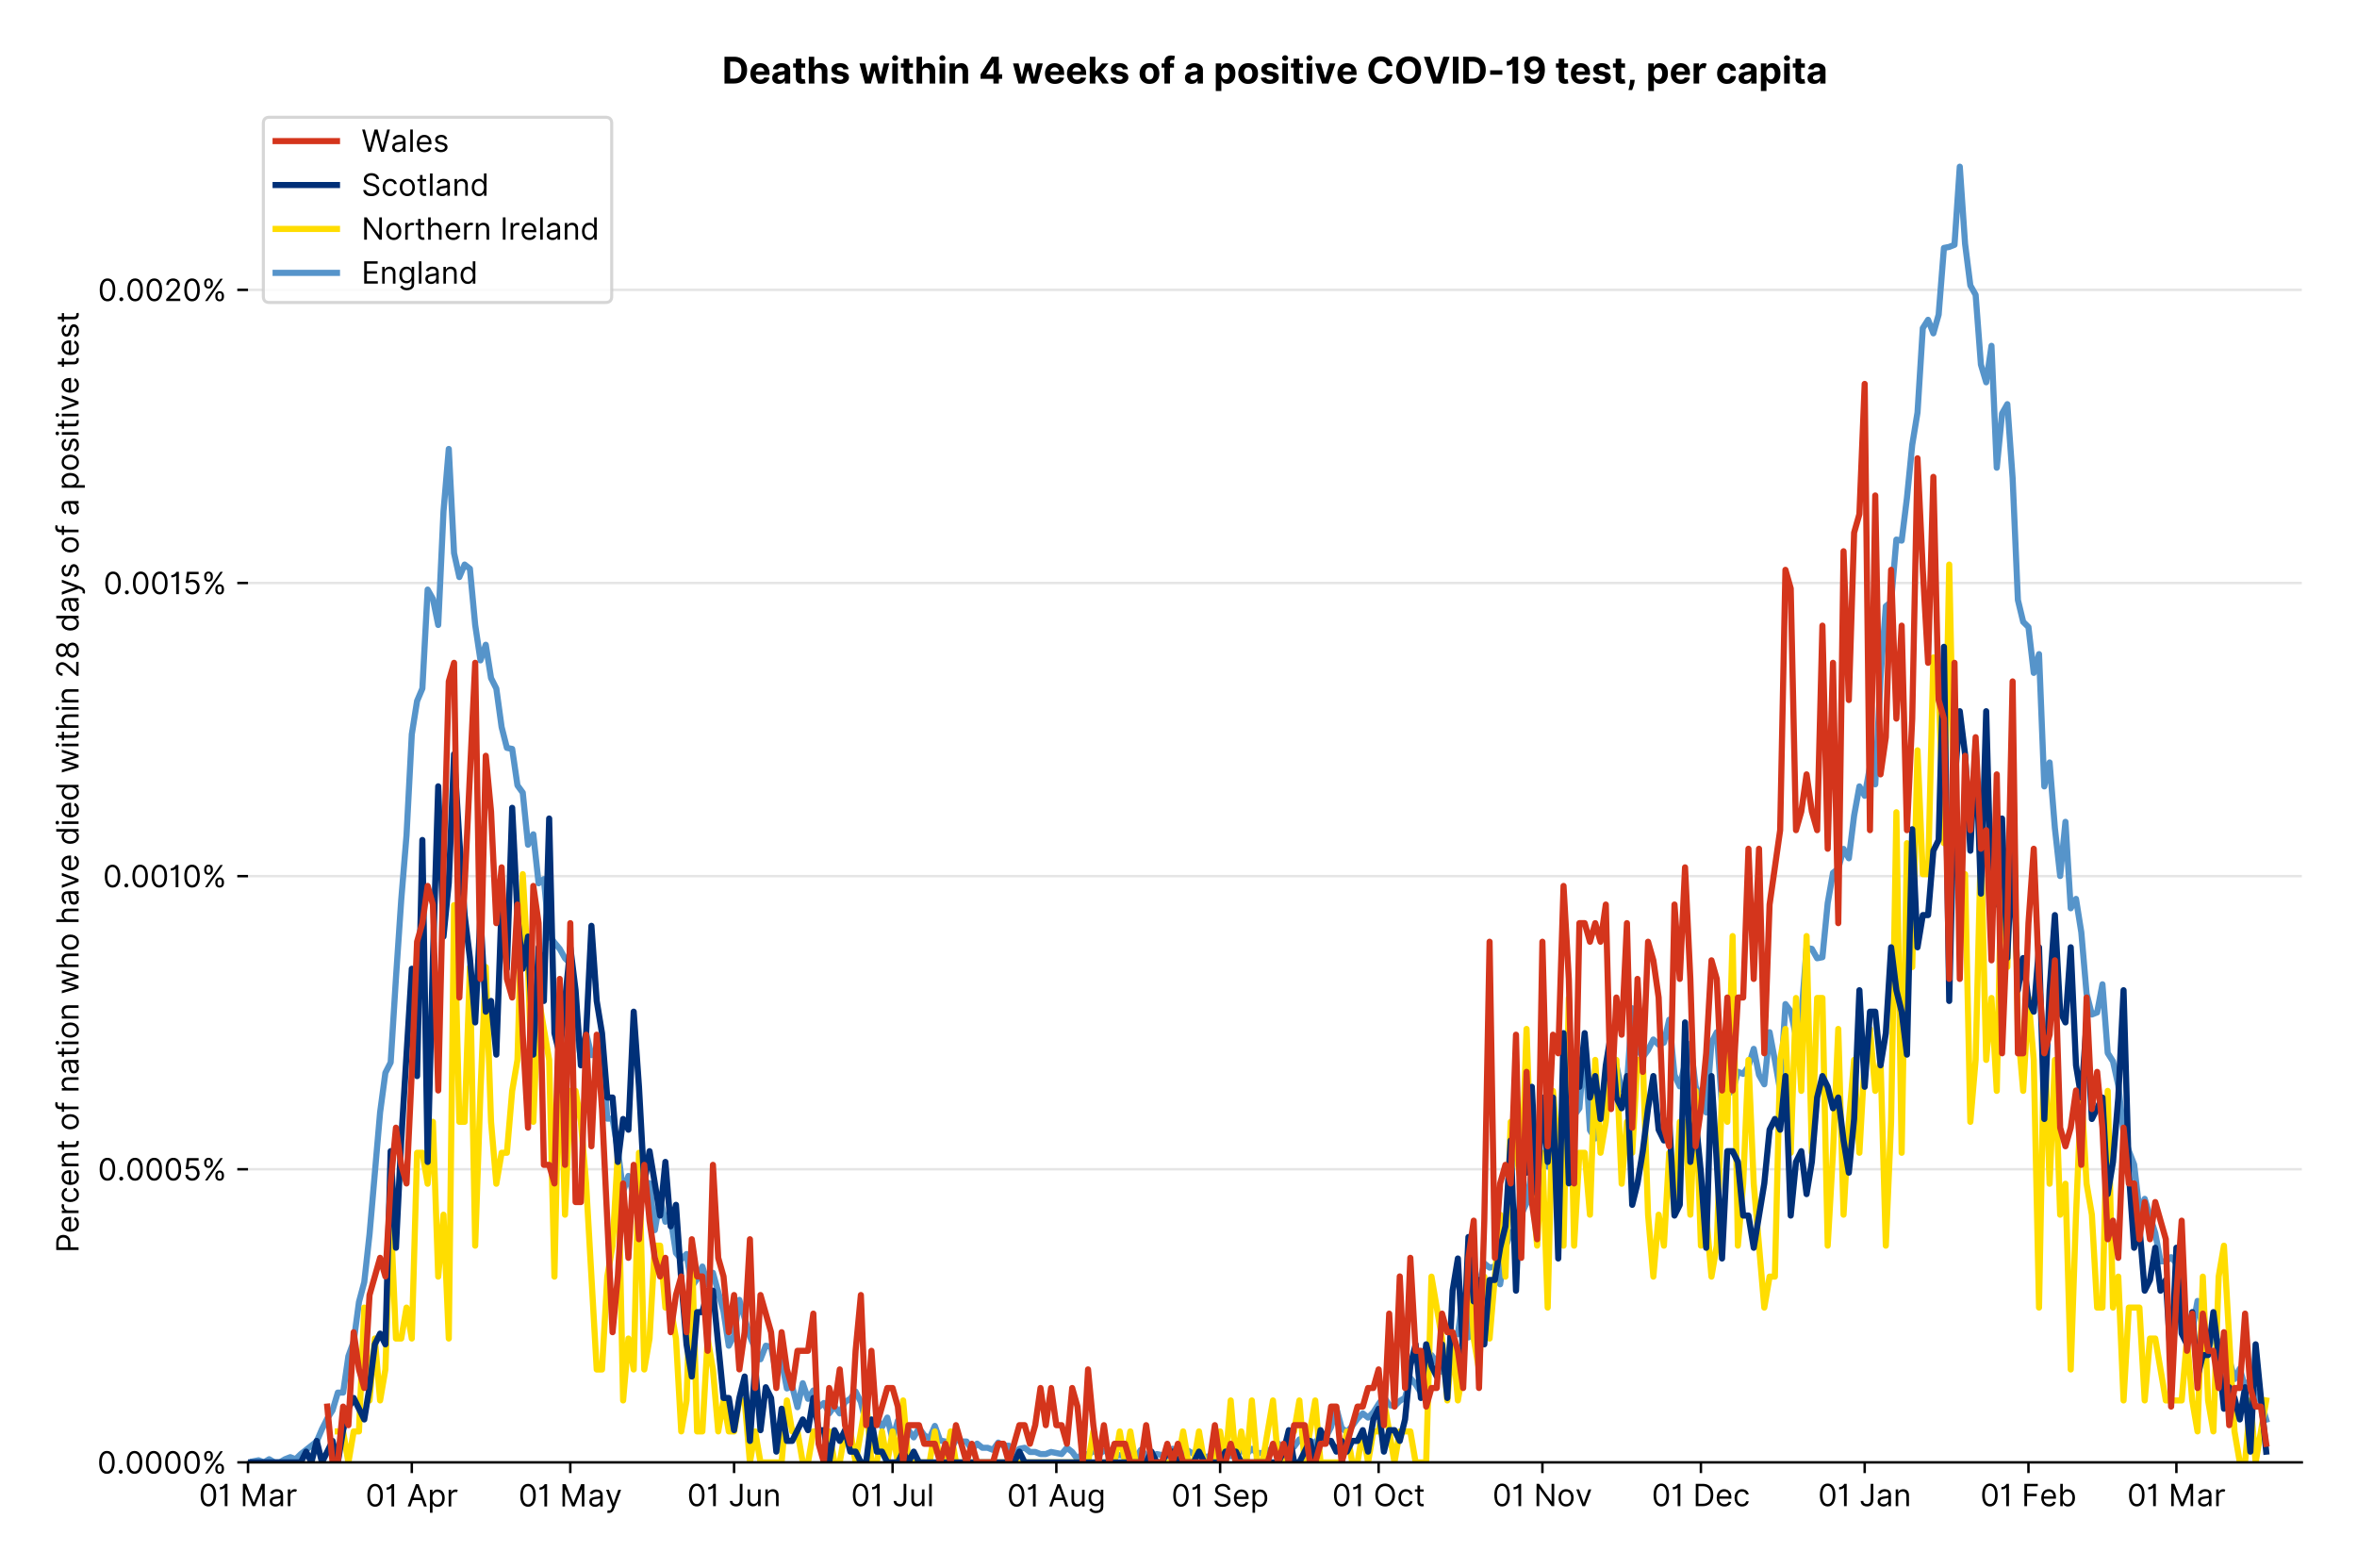 <?xml version="1.0" encoding="utf-8" standalone="no"?>
<!DOCTYPE svg PUBLIC "-//W3C//DTD SVG 1.1//EN"
  "http://www.w3.org/Graphics/SVG/1.1/DTD/svg11.dtd">
<!-- Created with matplotlib (https://matplotlib.org/) -->
<svg version="1.1" viewBox="0 0 768.462 511.276" xmlns="http://www.w3.org/2000/svg" xmlns:xlink="http://www.w3.org/1999/xlink">
 <defs>
  <style type="text/css">*{stroke-linecap:butt;stroke-linejoin:round;}</style>
 </defs>
 <g id="figure_1">
  <g id="patch_1">
   <path d="M 0 511.276 
L 768.462 511.276 
L 768.462 0 
L 0 0 
z
" style="fill:#ffffff;"/>
  </g>
  <g id="axes_1">
   <g id="patch_2">
    <path d="M 80.862 476.745 
L 750.462 476.745 
L 750.462 33.225 
L 80.862 33.225 
z
" style="fill:#ffffff;"/>
   </g>
   <g id="matplotlib.axis_1">
    <g id="xtick_1">
     <g id="line2d_1">
      <defs>
       <path d="M 0 0 
L 0 3.5 
" id="m88d6f789cc" style="stroke:#000000;stroke-width:0.8;"/>
      </defs>
      <g>
       <use style="stroke:#000000;stroke-width:0.8;" x="80.862" xlink:href="#m88d6f789cc" y="476.745"/>
      </g>
     </g>
     <g id="text_1">
      <!-- 01 Mar -->
      <g transform="translate(64.826 491.018)scale(0.1 -0.1)">
       <defs>
        <path d="M 31.25 -1 
Q 19.219 -1 12.594 8.766 
Q 5.969 18.531 5.969 36.359 
Q 5.969 54.047 12.641 63.875 
Q 19.312 73.719 31.25 73.719 
Q 43.188 73.719 49.859 63.875 
Q 56.531 54.047 56.531 36.359 
Q 56.531 18.531 49.906 8.766 
Q 43.297 -1 31.25 -1 
z
M 31.25 6.812 
Q 39.203 6.812 43.609 14.484 
Q 48.016 22.156 48.016 36.359 
Q 48.016 50.531 43.578 58.281 
Q 39.141 66.047 31.25 66.047 
Q 23.375 66.047 18.922 58.281 
Q 14.484 50.531 14.484 36.359 
Q 14.484 22.156 18.906 14.484 
Q 23.328 6.812 31.25 6.812 
z
" id="Inter-Regular-48"/>
        <path d="M 30.828 72.734 
L 30.828 0 
L 22.016 0 
L 22.016 59.938 
L 21.453 59.938 
Q 20.953 58.953 18.891 57.688 
Q 16.828 56.422 13.562 55.484 
Q 10.297 54.547 6.109 54.547 
L 6.109 61.938 
Q 10.328 61.938 13.422 63.453 
Q 16.516 64.984 18.594 67.047 
Q 20.672 69.109 21.75 70.766 
Q 22.828 72.438 23.016 72.734 
z
" id="Inter-Regular-49"/>
        <path id="Inter-Regular-32"/>
        <path d="M 8.812 72.734 
L 19.312 72.734 
L 44.031 12.359 
L 44.891 12.359 
L 69.609 72.734 
L 80.109 72.734 
L 80.109 0 
L 71.875 0 
L 71.875 55.25 
L 71.172 55.25 
L 48.438 0 
L 40.484 0 
L 17.75 55.25 
L 17.047 55.25 
L 17.047 0 
L 8.812 0 
z
" id="Inter-Regular-77"/>
        <path d="M 23.719 -1.281 
Q 18.531 -1.281 14.312 0.688 
Q 10.094 2.656 7.594 6.406 
Q 5.109 10.156 5.109 15.484 
Q 5.109 20.172 6.953 23.094 
Q 8.812 26.031 11.891 27.703 
Q 14.984 29.375 18.734 30.203 
Q 22.484 31.031 26.281 31.531 
Q 31.25 32.172 34.359 32.5 
Q 37.469 32.844 38.906 33.656 
Q 40.344 34.484 40.344 36.5 
L 40.344 36.797 
Q 40.344 42.047 37.484 44.953 
Q 34.625 47.875 28.844 47.875 
Q 22.828 47.875 19.422 45.234 
Q 16.016 42.609 14.625 39.625 
L 6.672 42.469 
Q 8.812 47.438 12.375 50.219 
Q 15.953 53.016 20.188 54.125 
Q 24.438 55.25 28.547 55.25 
Q 31.188 55.25 34.609 54.625 
Q 38.031 54.016 41.25 52.094 
Q 44.469 50.172 46.594 46.297 
Q 48.719 42.438 48.719 35.938 
L 48.719 0 
L 40.344 0 
L 40.344 7.391 
L 39.922 7.391 
Q 39.062 5.609 37.078 3.578 
Q 35.094 1.562 31.781 0.141 
Q 28.484 -1.281 23.719 -1.281 
z
M 25 6.25 
Q 29.969 6.25 33.391 8.203 
Q 36.828 10.156 38.578 13.234 
Q 40.344 16.328 40.344 19.75 
L 40.344 27.422 
Q 39.812 26.781 38.016 26.266 
Q 36.219 25.75 33.891 25.375 
Q 31.578 25 29.391 24.734 
Q 27.203 24.469 25.859 24.297 
Q 22.594 23.859 19.766 22.922 
Q 16.938 21.984 15.219 20.109 
Q 13.5 18.25 13.5 15.062 
Q 13.5 10.688 16.75 8.469 
Q 20 6.25 25 6.25 
z
" id="Inter-Regular-97"/>
        <path d="M 7.672 0 
L 7.672 54.547 
L 15.766 54.547 
L 15.766 46.312 
L 16.344 46.312 
Q 17.797 50.359 21.703 52.875 
Q 25.609 55.391 30.547 55.391 
Q 32.812 55.391 34.516 54.859 
Q 36.219 54.328 37.5 53.406 
L 34.656 46.312 
Q 33.766 46.766 32.578 47.031 
Q 31.391 47.297 29.828 47.297 
Q 23.859 47.297 19.953 43.656 
Q 16.047 40.016 16.047 34.516 
L 16.047 0 
z
" id="Inter-Regular-114"/>
       </defs>
       <use xlink:href="#Inter-Regular-48"/>
       <use x="62.5" xlink:href="#Inter-Regular-49"/>
       <use x="106.676" xlink:href="#Inter-Regular-32"/>
       <use x="134.801" xlink:href="#Inter-Regular-77"/>
       <use x="225.994" xlink:href="#Inter-Regular-97"/>
       <use x="282.386" xlink:href="#Inter-Regular-114"/>
      </g>
     </g>
    </g>
    <g id="xtick_2">
     <g id="line2d_2">
      <g>
       <use style="stroke:#000000;stroke-width:0.8;" x="134.26" xlink:href="#m88d6f789cc" y="476.745"/>
      </g>
     </g>
     <g id="text_2">
      <!-- 01 Apr -->
      <g transform="translate(119.175 491.117)scale(0.1 -0.1)">
       <defs>
        <path d="M 11.797 0 
L 2.562 0 
L 29.266 72.734 
L 38.359 72.734 
L 65.062 0 
L 55.828 0 
L 48.516 20.594 
L 19.109 20.594 
z
M 21.875 28.406 
L 45.734 28.406 
L 34.094 61.219 
L 33.531 61.219 
z
" id="Inter-Regular-65"/>
        <path d="M 7.672 -20.453 
L 7.672 54.547 
L 15.766 54.547 
L 15.766 45.875 
L 16.766 45.875 
Q 17.688 47.297 19.328 49.516 
Q 20.984 51.734 24.094 53.484 
Q 27.203 55.25 32.531 55.25 
Q 39.422 55.25 44.672 51.797 
Q 49.938 48.359 52.875 42.031 
Q 55.828 35.719 55.828 27.125 
Q 55.828 18.469 52.875 12.125 
Q 49.938 5.781 44.703 2.312 
Q 39.484 -1.141 32.672 -1.141 
Q 27.422 -1.141 24.25 0.609 
Q 21.094 2.375 19.391 4.625 
Q 17.688 6.891 16.766 8.375 
L 16.047 8.375 
L 16.047 -20.453 
z
M 15.906 27.266 
Q 15.906 18 19.938 12.188 
Q 23.969 6.391 31.531 6.391 
Q 36.797 6.391 40.328 9.172 
Q 43.859 11.969 45.641 16.703 
Q 47.438 21.453 47.438 27.266 
Q 47.438 33.031 45.672 37.656 
Q 43.922 42.297 40.391 45.016 
Q 36.859 47.734 31.531 47.734 
Q 23.859 47.734 19.875 42.078 
Q 15.906 36.438 15.906 27.266 
z
" id="Inter-Regular-112"/>
       </defs>
       <use xlink:href="#Inter-Regular-48"/>
       <use x="62.5" xlink:href="#Inter-Regular-49"/>
       <use x="106.676" xlink:href="#Inter-Regular-32"/>
       <use x="134.801" xlink:href="#Inter-Regular-65"/>
       <use x="202.415" xlink:href="#Inter-Regular-112"/>
       <use x="263.352" xlink:href="#Inter-Regular-114"/>
      </g>
     </g>
    </g>
    <g id="xtick_3">
     <g id="line2d_3">
      <g>
       <use style="stroke:#000000;stroke-width:0.8;" x="185.936" xlink:href="#m88d6f789cc" y="476.745"/>
      </g>
     </g>
     <g id="text_3">
      <!-- 01 May -->
      <g transform="translate(169.032 491.117)scale(0.1 -0.1)">
       <defs>
        <path d="M 12.781 -21.172 
Q 10.656 -21.172 8.984 -20.828 
Q 7.312 -20.484 6.672 -20.172 
L 8.812 -12.781 
Q 13.391 -13.953 16.453 -12.719 
Q 19.531 -11.5 21.734 -5.391 
L 23.578 -0.281 
L 3.406 54.547 
L 12.5 54.547 
L 27.562 11.078 
L 28.125 11.078 
L 43.188 54.547 
L 52.281 54.547 
L 28.844 -8.812 
Q 24.219 -21.172 12.781 -21.172 
z
" id="Inter-Regular-121"/>
       </defs>
       <use xlink:href="#Inter-Regular-48"/>
       <use x="62.5" xlink:href="#Inter-Regular-49"/>
       <use x="106.676" xlink:href="#Inter-Regular-32"/>
       <use x="134.801" xlink:href="#Inter-Regular-77"/>
       <use x="225.994" xlink:href="#Inter-Regular-97"/>
       <use x="282.386" xlink:href="#Inter-Regular-121"/>
      </g>
     </g>
    </g>
    <g id="xtick_4">
     <g id="line2d_4">
      <g>
       <use style="stroke:#000000;stroke-width:0.8;" x="239.333" xlink:href="#m88d6f789cc" y="476.745"/>
      </g>
     </g>
     <g id="text_4">
      <!-- 01 Jun -->
      <g transform="translate(224.049 491.018)scale(0.1 -0.1)">
       <defs>
        <path d="M 36.656 72.734 
L 45.453 72.734 
L 45.453 20.734 
Q 45.453 10.266 39.828 4.625 
Q 34.203 -1 24.719 -1 
Q 18.75 -1 14.094 1.188 
Q 9.453 3.375 6.781 7.422 
Q 4.125 11.469 4.125 17.047 
L 12.781 17.047 
Q 12.781 12.422 16.156 9.609 
Q 19.531 6.812 24.719 6.812 
Q 30.438 6.812 33.547 10.375 
Q 36.656 13.953 36.656 20.734 
z
" id="Inter-Regular-74"/>
        <path d="M 42.047 22.297 
L 42.047 54.547 
L 50.422 54.547 
L 50.422 0 
L 42.047 0 
L 42.047 9.234 
L 41.484 9.234 
Q 39.562 5.078 35.516 2.188 
Q 31.469 -0.703 25.281 -0.703 
Q 17.609 -0.703 12.641 4.375 
Q 7.672 9.453 7.672 19.891 
L 7.672 54.547 
L 16.047 54.547 
L 16.047 20.453 
Q 16.047 14.484 19.406 10.938 
Q 22.766 7.391 27.984 7.391 
Q 31.109 7.391 34.359 8.984 
Q 37.609 10.578 39.828 13.875 
Q 42.047 17.188 42.047 22.297 
z
" id="Inter-Regular-117"/>
        <path d="M 16.047 32.812 
L 16.047 0 
L 7.672 0 
L 7.672 54.547 
L 15.766 54.547 
L 15.766 46.016 
L 16.484 46.016 
Q 18.391 50.172 22.297 52.703 
Q 26.203 55.25 32.391 55.25 
Q 40.656 55.25 45.75 50.172 
Q 50.859 45.094 50.859 34.656 
L 50.859 0 
L 42.469 0 
L 42.469 34.094 
Q 42.469 40.516 39.125 44.125 
Q 35.797 47.734 29.969 47.734 
Q 23.969 47.734 20 43.844 
Q 16.047 39.953 16.047 32.812 
z
" id="Inter-Regular-110"/>
       </defs>
       <use xlink:href="#Inter-Regular-48"/>
       <use x="62.5" xlink:href="#Inter-Regular-49"/>
       <use x="106.676" xlink:href="#Inter-Regular-32"/>
       <use x="134.801" xlink:href="#Inter-Regular-74"/>
       <use x="189.063" xlink:href="#Inter-Regular-117"/>
       <use x="247.159" xlink:href="#Inter-Regular-110"/>
      </g>
     </g>
    </g>
    <g id="xtick_5">
     <g id="line2d_5">
      <g>
       <use style="stroke:#000000;stroke-width:0.8;" x="291.009" xlink:href="#m88d6f789cc" y="476.745"/>
      </g>
     </g>
     <g id="text_5">
      <!-- 01 Jul -->
      <g transform="translate(277.465 491.018)scale(0.1 -0.1)">
       <defs>
        <path d="M 16.047 72.734 
L 16.047 0 
L 7.672 0 
L 7.672 72.734 
z
" id="Inter-Regular-108"/>
       </defs>
       <use xlink:href="#Inter-Regular-48"/>
       <use x="62.5" xlink:href="#Inter-Regular-49"/>
       <use x="106.676" xlink:href="#Inter-Regular-32"/>
       <use x="134.801" xlink:href="#Inter-Regular-74"/>
       <use x="189.063" xlink:href="#Inter-Regular-117"/>
       <use x="247.159" xlink:href="#Inter-Regular-108"/>
      </g>
     </g>
    </g>
    <g id="xtick_6">
     <g id="line2d_6">
      <g>
       <use style="stroke:#000000;stroke-width:0.8;" x="344.406" xlink:href="#m88d6f789cc" y="476.745"/>
      </g>
     </g>
     <g id="text_6">
      <!-- 01 Aug -->
      <g transform="translate(328.335 491.117)scale(0.1 -0.1)">
       <defs>
        <path d="M 29.688 -21.594 
Q 20.562 -21.594 15.25 -18.266 
Q 9.938 -14.953 7.391 -10.656 
L 14.062 -5.969 
Q 15.203 -7.453 16.938 -9.391 
Q 18.688 -11.328 21.719 -12.766 
Q 24.75 -14.203 29.688 -14.203 
Q 36.297 -14.203 40.594 -11 
Q 44.891 -7.812 44.891 -1 
L 44.891 10.078 
L 44.172 10.078 
Q 43.25 8.594 41.562 6.406 
Q 39.875 4.219 36.734 2.531 
Q 33.594 0.859 28.266 0.859 
Q 21.656 0.859 16.422 3.984 
Q 11.188 7.109 8.141 13.062 
Q 5.109 19.031 5.109 27.562 
Q 5.109 35.938 8.062 42.172 
Q 11.016 48.406 16.266 51.828 
Q 21.516 55.25 28.406 55.25 
Q 33.734 55.25 36.875 53.484 
Q 40.016 51.734 41.703 49.516 
Q 43.391 47.297 44.312 45.875 
L 45.172 45.875 
L 45.172 54.547 
L 53.266 54.547 
L 53.266 -1.562 
Q 53.266 -8.594 50.078 -13.016 
Q 46.906 -17.438 41.562 -19.516 
Q 36.219 -21.594 29.688 -21.594 
z
M 29.406 8.375 
Q 36.969 8.375 41 13.5 
Q 45.031 18.641 45.031 27.703 
Q 45.031 36.547 41.047 42.141 
Q 37.078 47.734 29.406 47.734 
Q 24.078 47.734 20.547 45.031 
Q 17.016 42.328 15.25 37.781 
Q 13.5 33.234 13.5 27.703 
Q 13.5 19.172 17.5 13.766 
Q 21.516 8.375 29.406 8.375 
z
" id="Inter-Regular-103"/>
       </defs>
       <use xlink:href="#Inter-Regular-48"/>
       <use x="62.5" xlink:href="#Inter-Regular-49"/>
       <use x="106.676" xlink:href="#Inter-Regular-32"/>
       <use x="134.801" xlink:href="#Inter-Regular-65"/>
       <use x="202.415" xlink:href="#Inter-Regular-117"/>
       <use x="260.511" xlink:href="#Inter-Regular-103"/>
      </g>
     </g>
    </g>
    <g id="xtick_7">
     <g id="line2d_7">
      <g>
       <use style="stroke:#000000;stroke-width:0.8;" x="397.804" xlink:href="#m88d6f789cc" y="476.745"/>
      </g>
     </g>
     <g id="text_7">
      <!-- 01 Sep -->
      <g transform="translate(381.917 491.117)scale(0.1 -0.1)">
       <defs>
        <path d="M 48.578 54.547 
Q 47.938 59.938 43.391 62.922 
Q 38.844 65.906 32.25 65.906 
Q 25 65.906 20.594 62.484 
Q 16.188 59.062 16.188 53.828 
Q 16.188 49.922 18.578 47.531 
Q 20.984 45.141 24.266 43.797 
Q 27.562 42.469 30.25 41.766 
L 37.641 39.766 
Q 40.484 39.031 43.984 37.719 
Q 47.484 36.406 50.688 34.141 
Q 53.906 31.891 56 28.375 
Q 58.094 24.859 58.094 19.75 
Q 58.094 13.844 55.016 9.078 
Q 51.953 4.328 46.078 1.516 
Q 40.203 -1.281 31.812 -1.281 
Q 20.094 -1.281 13.203 4.25 
Q 6.328 9.797 5.688 18.75 
L 14.781 18.75 
Q 15.125 14.625 17.562 11.938 
Q 20 9.266 23.734 7.969 
Q 27.484 6.672 31.812 6.672 
Q 36.859 6.672 40.875 8.328 
Q 44.891 9.984 47.234 12.938 
Q 49.578 15.906 49.578 19.891 
Q 49.578 23.516 47.547 25.781 
Q 45.531 28.047 42.219 29.469 
Q 38.922 30.891 35.094 31.953 
L 26.141 34.516 
Q 17.609 36.969 12.641 41.516 
Q 7.672 46.062 7.672 53.406 
Q 7.672 59.516 10.984 64.078 
Q 14.312 68.641 19.938 71.172 
Q 25.562 73.719 32.531 73.719 
Q 39.562 73.719 45.031 71.219 
Q 50.5 68.719 53.703 64.375 
Q 56.922 60.047 57.109 54.547 
z
" id="Inter-Regular-83"/>
        <path d="M 30.547 -1.141 
Q 22.656 -1.141 16.953 2.359 
Q 11.266 5.859 8.188 12.156 
Q 5.109 18.469 5.109 26.844 
Q 5.109 35.234 8.188 41.641 
Q 11.266 48.047 16.781 51.641 
Q 22.297 55.25 29.688 55.25 
Q 33.953 55.25 38.109 53.828 
Q 42.266 52.422 45.672 49.234 
Q 49.078 46.062 51.094 40.844 
Q 53.125 35.625 53.125 27.984 
L 53.125 24.438 
L 13.531 24.438 
Q 13.812 15.703 18.484 11.047 
Q 23.156 6.391 30.547 6.391 
Q 35.484 6.391 39.031 8.516 
Q 42.578 10.656 44.172 14.922 
L 52.281 12.641 
Q 50.359 6.469 44.594 2.656 
Q 38.844 -1.141 30.547 -1.141 
z
M 13.531 31.672 
L 44.609 31.672 
Q 44.609 38.594 40.547 43.156 
Q 36.5 47.734 29.688 47.734 
Q 24.891 47.734 21.375 45.484 
Q 17.859 43.25 15.828 39.578 
Q 13.812 35.906 13.531 31.672 
z
" id="Inter-Regular-101"/>
       </defs>
       <use xlink:href="#Inter-Regular-48"/>
       <use x="62.5" xlink:href="#Inter-Regular-49"/>
       <use x="106.676" xlink:href="#Inter-Regular-32"/>
       <use x="134.801" xlink:href="#Inter-Regular-83"/>
       <use x="198.58" xlink:href="#Inter-Regular-101"/>
       <use x="256.818" xlink:href="#Inter-Regular-112"/>
      </g>
     </g>
    </g>
    <g id="xtick_8">
     <g id="line2d_8">
      <g>
       <use style="stroke:#000000;stroke-width:0.8;" x="449.479" xlink:href="#m88d6f789cc" y="476.745"/>
      </g>
     </g>
     <g id="text_8">
      <!-- 01 Oct -->
      <g transform="translate(434.323 491.018)scale(0.1 -0.1)">
       <defs>
        <path d="M 70.172 36.359 
Q 70.172 24.859 66.016 16.469 
Q 61.859 8.094 54.609 3.547 
Q 47.375 -1 38.062 -1 
Q 28.766 -1 21.516 3.547 
Q 14.281 8.094 10.125 16.469 
Q 5.969 24.859 5.969 36.359 
Q 5.969 47.875 10.125 56.25 
Q 14.281 64.625 21.516 69.172 
Q 28.766 73.719 38.062 73.719 
Q 47.375 73.719 54.609 69.172 
Q 61.859 64.625 66.016 56.25 
Q 70.172 47.875 70.172 36.359 
z
M 61.656 36.359 
Q 61.656 45.812 58.5 52.312 
Q 55.359 58.812 50.016 62.141 
Q 44.672 65.484 38.062 65.484 
Q 31.469 65.484 26.125 62.141 
Q 20.781 58.812 17.625 52.312 
Q 14.484 45.812 14.484 36.359 
Q 14.484 26.922 17.625 20.422 
Q 20.781 13.922 26.125 10.578 
Q 31.469 7.25 38.062 7.25 
Q 44.672 7.25 50.016 10.578 
Q 55.359 13.922 58.5 20.422 
Q 61.656 26.922 61.656 36.359 
z
" id="Inter-Regular-79"/>
        <path d="M 29.828 -1.141 
Q 22.156 -1.141 16.609 2.484 
Q 11.078 6.109 8.094 12.469 
Q 5.109 18.828 5.109 26.984 
Q 5.109 35.297 8.188 41.672 
Q 11.266 48.047 16.781 51.641 
Q 22.297 55.25 29.688 55.25 
Q 35.438 55.25 40.047 53.125 
Q 44.672 51 47.609 47.156 
Q 50.562 43.328 51.281 38.203 
L 42.906 38.203 
Q 41.938 41.938 38.656 44.828 
Q 35.375 47.734 29.828 47.734 
Q 22.484 47.734 17.984 42.141 
Q 13.5 36.547 13.5 27.266 
Q 13.5 17.797 17.938 12.094 
Q 22.375 6.391 29.828 6.391 
Q 34.734 6.391 38.234 8.906 
Q 41.734 11.438 42.906 15.906 
L 51.281 15.906 
Q 50.562 11.078 47.781 7.219 
Q 45 3.375 40.438 1.109 
Q 35.875 -1.141 29.828 -1.141 
z
" id="Inter-Regular-99"/>
        <path d="M 31.391 54.547 
L 31.391 47.438 
L 19.75 47.438 
L 19.75 15.625 
Q 19.75 12.078 20.797 10.312 
Q 21.844 8.562 23.484 7.969 
Q 25.141 7.391 26.984 7.391 
Q 28.375 7.391 29.266 7.547 
Q 30.156 7.703 30.688 7.812 
L 32.391 0.281 
Q 31.531 -0.031 30 -0.359 
Q 28.484 -0.703 26.141 -0.703 
Q 22.594 -0.703 19.188 0.812 
Q 15.797 2.344 13.578 5.469 
Q 11.359 8.594 11.359 13.359 
L 11.359 47.438 
L 3.125 47.438 
L 3.125 54.547 
L 11.359 54.547 
L 11.359 67.609 
L 19.75 67.609 
L 19.75 54.547 
z
" id="Inter-Regular-116"/>
       </defs>
       <use xlink:href="#Inter-Regular-48"/>
       <use x="62.5" xlink:href="#Inter-Regular-49"/>
       <use x="106.676" xlink:href="#Inter-Regular-32"/>
       <use x="134.801" xlink:href="#Inter-Regular-79"/>
       <use x="210.938" xlink:href="#Inter-Regular-99"/>
       <use x="266.761" xlink:href="#Inter-Regular-116"/>
      </g>
     </g>
    </g>
    <g id="xtick_9">
     <g id="line2d_9">
      <g>
       <use style="stroke:#000000;stroke-width:0.8;" x="502.877" xlink:href="#m88d6f789cc" y="476.745"/>
      </g>
     </g>
     <g id="text_9">
      <!-- 01 Nov -->
      <g transform="translate(486.606 491.018)scale(0.1 -0.1)">
       <defs>
        <path d="M 66.484 72.734 
L 66.484 0 
L 57.953 0 
L 18.328 57.109 
L 17.609 57.109 
L 17.609 0 
L 8.812 0 
L 8.812 72.734 
L 17.328 72.734 
L 57.109 15.484 
L 57.812 15.484 
L 57.812 72.734 
z
" id="Inter-Regular-78"/>
        <path d="M 29.828 -1.141 
Q 22.438 -1.141 16.875 2.375 
Q 11.328 5.891 8.219 12.203 
Q 5.109 18.531 5.109 26.984 
Q 5.109 35.516 8.219 41.859 
Q 11.328 48.219 16.875 51.734 
Q 22.438 55.25 29.828 55.25 
Q 37.219 55.25 42.766 51.734 
Q 48.328 48.219 51.438 41.859 
Q 54.547 35.516 54.547 26.984 
Q 54.547 18.531 51.438 12.203 
Q 48.328 5.891 42.766 2.375 
Q 37.219 -1.141 29.828 -1.141 
z
M 29.828 6.391 
Q 35.438 6.391 39.062 9.266 
Q 42.688 12.141 44.422 16.828 
Q 46.172 21.516 46.172 26.984 
Q 46.172 32.453 44.422 37.172 
Q 42.688 41.906 39.062 44.812 
Q 35.438 47.734 29.828 47.734 
Q 24.219 47.734 20.594 44.812 
Q 16.969 41.906 15.234 37.172 
Q 13.5 32.453 13.5 26.984 
Q 13.5 21.516 15.234 16.828 
Q 16.969 12.141 20.594 9.266 
Q 24.219 6.391 29.828 6.391 
z
" id="Inter-Regular-111"/>
        <path d="M 52.281 54.547 
L 32.109 0 
L 23.578 0 
L 3.406 54.547 
L 12.5 54.547 
L 27.562 11.078 
L 28.125 11.078 
L 43.188 54.547 
z
" id="Inter-Regular-118"/>
       </defs>
       <use xlink:href="#Inter-Regular-48"/>
       <use x="62.5" xlink:href="#Inter-Regular-49"/>
       <use x="106.676" xlink:href="#Inter-Regular-32"/>
       <use x="134.801" xlink:href="#Inter-Regular-78"/>
       <use x="210.085" xlink:href="#Inter-Regular-111"/>
       <use x="269.744" xlink:href="#Inter-Regular-118"/>
      </g>
     </g>
    </g>
    <g id="xtick_10">
     <g id="line2d_10">
      <g>
       <use style="stroke:#000000;stroke-width:0.8;" x="554.553" xlink:href="#m88d6f789cc" y="476.745"/>
      </g>
     </g>
     <g id="text_10">
      <!-- 01 Dec -->
      <g transform="translate(538.516 491.018)scale(0.1 -0.1)">
       <defs>
        <path d="M 31.25 0 
L 8.812 0 
L 8.812 72.734 
L 32.25 72.734 
Q 42.828 72.734 50.359 68.375 
Q 57.891 64.031 61.891 55.906 
Q 65.906 47.797 65.906 36.5 
Q 65.906 25.141 61.859 16.953 
Q 57.812 8.766 50.062 4.375 
Q 42.328 0 31.25 0 
z
M 17.609 7.812 
L 30.688 7.812 
Q 44.219 7.812 50.797 15.5 
Q 57.391 23.188 57.391 36.5 
Q 57.391 49.719 50.922 57.312 
Q 44.469 64.922 31.672 64.922 
L 17.609 64.922 
z
" id="Inter-Regular-68"/>
       </defs>
       <use xlink:href="#Inter-Regular-48"/>
       <use x="62.5" xlink:href="#Inter-Regular-49"/>
       <use x="106.676" xlink:href="#Inter-Regular-32"/>
       <use x="134.801" xlink:href="#Inter-Regular-68"/>
       <use x="206.676" xlink:href="#Inter-Regular-101"/>
       <use x="264.915" xlink:href="#Inter-Regular-99"/>
      </g>
     </g>
    </g>
    <g id="xtick_11">
     <g id="line2d_11">
      <g>
       <use style="stroke:#000000;stroke-width:0.8;" x="607.95" xlink:href="#m88d6f789cc" y="476.745"/>
      </g>
     </g>
     <g id="text_11">
      <!-- 01 Jan -->
      <g transform="translate(592.751 491.018)scale(0.1 -0.1)">
       <use xlink:href="#Inter-Regular-48"/>
       <use x="62.5" xlink:href="#Inter-Regular-49"/>
       <use x="106.676" xlink:href="#Inter-Regular-32"/>
       <use x="134.801" xlink:href="#Inter-Regular-74"/>
       <use x="189.063" xlink:href="#Inter-Regular-97"/>
       <use x="245.455" xlink:href="#Inter-Regular-110"/>
      </g>
     </g>
    </g>
    <g id="xtick_12">
     <g id="line2d_12">
      <g>
       <use style="stroke:#000000;stroke-width:0.8;" x="661.348" xlink:href="#m88d6f789cc" y="476.745"/>
      </g>
     </g>
     <g id="text_12">
      <!-- 01 Feb -->
      <g transform="translate(645.659 491.018)scale(0.1 -0.1)">
       <defs>
        <path d="M 8.812 0 
L 8.812 72.734 
L 52.422 72.734 
L 52.422 64.922 
L 17.609 64.922 
L 17.609 40.344 
L 49.156 40.344 
L 49.156 32.531 
L 17.609 32.531 
L 17.609 0 
z
" id="Inter-Regular-70"/>
        <path d="M 8.812 0 
L 8.812 72.734 
L 17.188 72.734 
L 17.188 45.875 
L 17.906 45.875 
Q 18.828 47.297 20.469 49.516 
Q 22.125 51.734 25.234 53.484 
Q 28.344 55.25 33.672 55.25 
Q 40.562 55.25 45.812 51.797 
Q 51.062 48.359 54.016 42.031 
Q 56.969 35.719 56.969 27.125 
Q 56.969 18.469 54.016 12.125 
Q 51.062 5.781 45.844 2.312 
Q 40.625 -1.141 33.812 -1.141 
Q 28.547 -1.141 25.391 0.609 
Q 22.234 2.375 20.531 4.625 
Q 18.828 6.891 17.906 8.375 
L 16.906 8.375 
L 16.906 0 
z
M 17.047 27.266 
Q 17.047 18 21.078 12.188 
Q 25.109 6.391 32.672 6.391 
Q 37.922 6.391 41.453 9.172 
Q 45 11.969 46.781 16.703 
Q 48.578 21.453 48.578 27.266 
Q 48.578 33.031 46.812 37.656 
Q 45.062 42.297 41.531 45.016 
Q 38 47.734 32.672 47.734 
Q 25 47.734 21.016 42.078 
Q 17.047 36.438 17.047 27.266 
z
" id="Inter-Regular-98"/>
       </defs>
       <use xlink:href="#Inter-Regular-48"/>
       <use x="62.5" xlink:href="#Inter-Regular-49"/>
       <use x="106.676" xlink:href="#Inter-Regular-32"/>
       <use x="134.801" xlink:href="#Inter-Regular-70"/>
       <use x="193.466" xlink:href="#Inter-Regular-101"/>
       <use x="251.705" xlink:href="#Inter-Regular-98"/>
      </g>
     </g>
    </g>
    <g id="xtick_13">
     <g id="line2d_13">
      <g>
       <use style="stroke:#000000;stroke-width:0.8;" x="709.578" xlink:href="#m88d6f789cc" y="476.745"/>
      </g>
     </g>
     <g id="text_13">
      <!-- 01 Mar -->
      <g transform="translate(693.542 491.018)scale(0.1 -0.1)">
       <use xlink:href="#Inter-Regular-48"/>
       <use x="62.5" xlink:href="#Inter-Regular-49"/>
       <use x="106.676" xlink:href="#Inter-Regular-32"/>
       <use x="134.801" xlink:href="#Inter-Regular-77"/>
       <use x="225.994" xlink:href="#Inter-Regular-97"/>
       <use x="282.386" xlink:href="#Inter-Regular-114"/>
      </g>
     </g>
    </g>
   </g>
   <g id="matplotlib.axis_2">
    <g id="ytick_1">
     <g id="line2d_14">
      <path clip-path="url(#p1334d042b7)" d="M 80.862 476.745 
L 750.462 476.745 
" style="fill:none;stroke:#e5e5e5;stroke-linecap:square;stroke-width:0.8;"/>
     </g>
     <g id="line2d_15">
      <defs>
       <path d="M 0 0 
L -3.5 0 
" id="m2334fe46f0" style="stroke:#000000;stroke-width:0.8;"/>
      </defs>
      <g>
       <use style="stroke:#000000;stroke-width:0.8;" x="80.862" xlink:href="#m2334fe46f0" y="476.745"/>
      </g>
     </g>
     <g id="text_14">
      <!-- 0.0000% -->
      <g transform="translate(31.731 480.382)scale(0.1 -0.1)">
       <defs>
        <path d="M 13.781 -0.562 
Q 11.156 -0.562 9.266 1.312 
Q 7.391 3.203 7.391 5.828 
Q 7.391 8.453 9.266 10.328 
Q 11.156 12.219 13.781 12.219 
Q 16.406 12.219 18.281 10.328 
Q 20.172 8.453 20.172 5.828 
Q 20.172 3.203 18.281 1.312 
Q 16.406 -0.562 13.781 -0.562 
z
" id="Inter-Regular-46"/>
        <path d="M 44.609 13.641 
L 44.609 17.469 
Q 44.609 21.453 46.25 24.766 
Q 47.906 28.094 51.078 30.094 
Q 54.266 32.109 58.812 32.109 
Q 63.422 32.109 66.547 30.094 
Q 69.672 28.094 71.266 24.766 
Q 72.875 21.453 72.875 17.469 
L 72.875 13.641 
Q 72.875 9.656 71.25 6.328 
Q 69.641 3.016 66.5 1 
Q 63.359 -1 58.812 -1 
Q 54.188 -1 51.031 1 
Q 47.875 3.016 46.234 6.328 
Q 44.609 9.656 44.609 13.641 
z
M 8.375 55.25 
L 8.375 59.094 
Q 8.375 63.062 10.031 66.375 
Q 11.688 69.703 14.859 71.703 
Q 18.047 73.719 22.594 73.719 
Q 27.203 73.719 30.328 71.703 
Q 33.453 69.703 35.047 66.375 
Q 36.656 63.062 36.656 59.094 
L 36.656 55.25 
Q 36.656 51.281 35.031 47.953 
Q 33.422 44.641 30.266 42.625 
Q 27.125 40.625 22.594 40.625 
Q 17.969 40.625 14.812 42.625 
Q 11.656 44.641 10.016 47.953 
Q 8.375 51.281 8.375 55.25 
z
M 11.078 0 
L 61.078 72.734 
L 69.172 72.734 
L 19.172 0 
z
M 51.844 17.469 
L 51.844 13.641 
Q 51.844 10.328 53.406 7.719 
Q 54.969 5.109 58.812 5.109 
Q 62.531 5.109 64.078 7.719 
Q 65.625 10.328 65.625 13.641 
L 65.625 17.469 
Q 65.625 20.781 64.125 23.391 
Q 62.641 26 58.812 26 
Q 55.078 26 53.453 23.391 
Q 51.844 20.781 51.844 17.469 
z
M 15.625 59.094 
L 15.625 55.25 
Q 15.625 51.953 17.188 49.344 
Q 18.75 46.734 22.594 46.734 
Q 26.312 46.734 27.859 49.344 
Q 29.406 51.953 29.406 55.25 
L 29.406 59.094 
Q 29.406 62.391 27.906 65 
Q 26.422 67.609 22.594 67.609 
Q 18.859 67.609 17.234 65 
Q 15.625 62.391 15.625 59.094 
z
" id="Inter-Regular-37"/>
       </defs>
       <use xlink:href="#Inter-Regular-48"/>
       <use x="62.5" xlink:href="#Inter-Regular-46"/>
       <use x="90.057" xlink:href="#Inter-Regular-48"/>
       <use x="152.557" xlink:href="#Inter-Regular-48"/>
       <use x="215.057" xlink:href="#Inter-Regular-48"/>
       <use x="277.557" xlink:href="#Inter-Regular-48"/>
       <use x="340.057" xlink:href="#Inter-Regular-37"/>
      </g>
     </g>
    </g>
    <g id="ytick_2">
     <g id="line2d_16">
      <path clip-path="url(#p1334d042b7)" d="M 80.862 381.184 
L 750.462 381.184 
" style="fill:none;stroke:#e5e5e5;stroke-linecap:square;stroke-width:0.8;"/>
     </g>
     <g id="line2d_17">
      <g>
       <use style="stroke:#000000;stroke-width:0.8;" x="80.862" xlink:href="#m2334fe46f0" y="381.184"/>
      </g>
     </g>
     <g id="text_15">
      <!-- 0.0005% -->
      <g transform="translate(31.902 384.821)scale(0.1 -0.1)">
       <defs>
        <path d="M 30.25 -1 
Q 24 -1 19 1.484 
Q 14 3.984 10.969 8.312 
Q 7.953 12.641 7.672 18.188 
L 16.188 18.188 
Q 16.688 13.25 20.688 10.031 
Q 24.688 6.812 30.25 6.812 
Q 34.734 6.812 38.234 8.906 
Q 41.734 11.016 43.734 14.688 
Q 45.734 18.359 45.734 23.016 
Q 45.734 27.766 43.656 31.516 
Q 41.578 35.266 37.953 37.422 
Q 34.344 39.594 29.688 39.625 
Q 26.344 39.672 22.828 38.625 
Q 19.312 37.578 17.047 35.938 
L 8.812 36.938 
L 13.219 72.734 
L 51 72.734 
L 51 64.922 
L 20.594 64.922 
L 18.047 43.469 
L 18.469 43.469 
Q 20.703 45.234 24.078 46.406 
Q 27.453 47.578 31.109 47.578 
Q 37.781 47.578 43.016 44.406 
Q 48.266 41.234 51.266 35.719 
Q 54.266 30.219 54.266 23.156 
Q 54.266 16.188 51.156 10.734 
Q 48.047 5.297 42.609 2.141 
Q 37.188 -1 30.25 -1 
z
" id="Inter-Regular-53"/>
       </defs>
       <use xlink:href="#Inter-Regular-48"/>
       <use x="62.5" xlink:href="#Inter-Regular-46"/>
       <use x="90.057" xlink:href="#Inter-Regular-48"/>
       <use x="152.557" xlink:href="#Inter-Regular-48"/>
       <use x="215.057" xlink:href="#Inter-Regular-48"/>
       <use x="277.557" xlink:href="#Inter-Regular-53"/>
       <use x="338.352" xlink:href="#Inter-Regular-37"/>
      </g>
     </g>
    </g>
    <g id="ytick_3">
     <g id="line2d_18">
      <path clip-path="url(#p1334d042b7)" d="M 80.862 285.623 
L 750.462 285.623 
" style="fill:none;stroke:#e5e5e5;stroke-linecap:square;stroke-width:0.8;"/>
     </g>
     <g id="line2d_19">
      <g>
       <use style="stroke:#000000;stroke-width:0.8;" x="80.862" xlink:href="#m2334fe46f0" y="285.623"/>
      </g>
     </g>
     <g id="text_16">
      <!-- 0.0010% -->
      <g transform="translate(33.564 289.259)scale(0.1 -0.1)">
       <use xlink:href="#Inter-Regular-48"/>
       <use x="62.5" xlink:href="#Inter-Regular-46"/>
       <use x="90.057" xlink:href="#Inter-Regular-48"/>
       <use x="152.557" xlink:href="#Inter-Regular-48"/>
       <use x="215.057" xlink:href="#Inter-Regular-49"/>
       <use x="259.233" xlink:href="#Inter-Regular-48"/>
       <use x="321.733" xlink:href="#Inter-Regular-37"/>
      </g>
     </g>
    </g>
    <g id="ytick_4">
     <g id="line2d_20">
      <path clip-path="url(#p1334d042b7)" d="M 80.862 190.062 
L 750.462 190.062 
" style="fill:none;stroke:#e5e5e5;stroke-linecap:square;stroke-width:0.8;"/>
     </g>
     <g id="line2d_21">
      <g>
       <use style="stroke:#000000;stroke-width:0.8;" x="80.862" xlink:href="#m2334fe46f0" y="190.062"/>
      </g>
     </g>
     <g id="text_17">
      <!-- 0.0015% -->
      <g transform="translate(33.734 193.698)scale(0.1 -0.1)">
       <use xlink:href="#Inter-Regular-48"/>
       <use x="62.5" xlink:href="#Inter-Regular-46"/>
       <use x="90.057" xlink:href="#Inter-Regular-48"/>
       <use x="152.557" xlink:href="#Inter-Regular-48"/>
       <use x="215.057" xlink:href="#Inter-Regular-49"/>
       <use x="259.233" xlink:href="#Inter-Regular-53"/>
       <use x="320.028" xlink:href="#Inter-Regular-37"/>
      </g>
     </g>
    </g>
    <g id="ytick_5">
     <g id="line2d_22">
      <path clip-path="url(#p1334d042b7)" d="M 80.862 94.5 
L 750.462 94.5 
" style="fill:none;stroke:#e5e5e5;stroke-linecap:square;stroke-width:0.8;"/>
     </g>
     <g id="line2d_23">
      <g>
       <use style="stroke:#000000;stroke-width:0.8;" x="80.862" xlink:href="#m2334fe46f0" y="94.5"/>
      </g>
     </g>
     <g id="text_18">
      <!-- 0.0020% -->
      <g transform="translate(31.93 98.137)scale(0.1 -0.1)">
       <defs>
        <path d="M 7.531 0 
L 7.531 6.391 
L 31.531 32.672 
Q 35.766 37.281 38.5 40.703 
Q 41.234 44.141 42.562 47.172 
Q 43.891 50.219 43.891 53.547 
Q 43.891 59.297 39.891 62.672 
Q 35.906 66.047 29.969 66.047 
Q 23.656 66.047 19.922 62.266 
Q 16.188 58.484 16.188 52.266 
L 7.812 52.266 
Q 7.812 58.672 10.75 63.5 
Q 13.703 68.328 18.797 71.016 
Q 23.906 73.719 30.25 73.719 
Q 36.656 73.719 41.578 71.016 
Q 46.516 68.328 49.312 63.734 
Q 52.125 59.156 52.125 53.547 
Q 52.125 49.531 50.688 45.719 
Q 49.25 41.906 45.719 37.234 
Q 42.188 32.562 35.938 25.859 
L 19.609 8.375 
L 19.609 7.812 
L 53.406 7.812 
L 53.406 0 
z
" id="Inter-Regular-50"/>
       </defs>
       <use xlink:href="#Inter-Regular-48"/>
       <use x="62.5" xlink:href="#Inter-Regular-46"/>
       <use x="90.057" xlink:href="#Inter-Regular-48"/>
       <use x="152.557" xlink:href="#Inter-Regular-48"/>
       <use x="215.057" xlink:href="#Inter-Regular-50"/>
       <use x="275.568" xlink:href="#Inter-Regular-48"/>
       <use x="338.068" xlink:href="#Inter-Regular-37"/>
      </g>
     </g>
    </g>
    <g id="text_19">
     <!-- Percent of nation who have died within 28 days of a positive test -->
     <g transform="translate(25.614 408.396)rotate(-90)scale(0.1 -0.1)">
      <defs>
       <path d="M 8.812 0 
L 8.812 72.734 
L 33.375 72.734 
Q 41.938 72.734 47.391 69.656 
Q 52.844 66.578 55.469 61.359 
Q 58.094 56.141 58.094 49.719 
Q 58.094 43.281 55.484 38.031 
Q 52.875 32.781 47.438 29.672 
Q 42.016 26.562 33.531 26.562 
L 17.609 26.562 
L 17.609 0 
z
M 17.609 34.375 
L 33.234 34.375 
Q 42.016 34.375 45.719 38.781 
Q 49.438 43.188 49.438 49.719 
Q 49.438 56.281 45.703 60.594 
Q 41.969 64.922 33.094 64.922 
L 17.609 64.922 
z
" id="Inter-Regular-80"/>
       <path d="M 31.969 54.547 
L 31.969 47.438 
L 19.75 47.438 
L 19.75 0 
L 11.359 0 
L 11.359 47.438 
L 2.562 47.438 
L 2.562 54.547 
L 11.359 54.547 
L 11.359 62.078 
Q 11.359 66.766 13.562 69.891 
Q 15.766 73.016 19.281 74.578 
Q 22.797 76.141 26.703 76.141 
Q 29.797 76.141 31.75 75.641 
Q 33.703 75.141 34.656 74.719 
L 32.25 67.469 
Q 31.609 67.688 30.484 68 
Q 29.375 68.328 27.562 68.328 
Q 23.406 68.328 21.578 66.234 
Q 19.75 64.141 19.75 60.078 
L 19.75 54.547 
z
" id="Inter-Regular-102"/>
       <path d="M 7.672 0 
L 7.672 54.547 
L 16.047 54.547 
L 16.047 0 
z
M 11.938 63.641 
Q 9.484 63.641 7.719 65.297 
Q 5.969 66.969 5.969 69.312 
Q 5.969 71.656 7.719 73.328 
Q 9.484 75 11.938 75 
Q 14.391 75 16.141 73.328 
Q 17.906 71.656 17.906 69.312 
Q 17.906 66.969 16.141 65.297 
Q 14.391 63.641 11.938 63.641 
z
" id="Inter-Regular-105"/>
       <path d="M 20.031 0 
L 3.406 54.547 
L 12.219 54.547 
L 24 12.781 
L 24.578 12.781 
L 36.219 54.547 
L 45.172 54.547 
L 56.672 12.922 
L 57.25 12.922 
L 69.031 54.547 
L 77.844 54.547 
L 61.219 0 
L 52.984 0 
L 41.047 41.906 
L 40.203 41.906 
L 28.266 0 
z
" id="Inter-Regular-119"/>
       <path d="M 16.047 32.812 
L 16.047 0 
L 7.672 0 
L 7.672 72.734 
L 16.047 72.734 
L 16.047 46.016 
L 16.766 46.016 
Q 18.688 50.25 22.531 52.75 
Q 26.391 55.25 32.812 55.25 
Q 41.188 55.25 46.297 50.203 
Q 51.422 45.172 51.422 34.656 
L 51.422 0 
L 43.047 0 
L 43.047 34.094 
Q 43.047 40.594 39.688 44.156 
Q 36.328 47.734 30.406 47.734 
Q 24.188 47.734 20.109 43.844 
Q 16.047 39.953 16.047 32.812 
z
" id="Inter-Regular-104"/>
       <path d="M 28.266 -1.141 
Q 21.453 -1.141 16.234 2.312 
Q 11.016 5.781 8.062 12.125 
Q 5.109 18.469 5.109 27.125 
Q 5.109 35.719 8.062 42.031 
Q 11.016 48.359 16.266 51.797 
Q 21.516 55.25 28.406 55.25 
Q 33.734 55.25 36.844 53.484 
Q 39.953 51.734 41.594 49.516 
Q 43.25 47.297 44.172 45.875 
L 44.891 45.875 
L 44.891 72.734 
L 53.266 72.734 
L 53.266 0 
L 45.172 0 
L 45.172 8.375 
L 44.172 8.375 
Q 43.25 6.891 41.547 4.625 
Q 39.844 2.375 36.688 0.609 
Q 33.531 -1.141 28.266 -1.141 
z
M 29.406 6.391 
Q 36.969 6.391 41 12.188 
Q 45.031 18 45.031 27.266 
Q 45.031 36.438 41.047 42.078 
Q 37.078 47.734 29.406 47.734 
Q 24.078 47.734 20.547 45.016 
Q 17.016 42.297 15.25 37.656 
Q 13.5 33.031 13.5 27.266 
Q 13.5 21.453 15.281 16.703 
Q 17.078 11.969 20.609 9.172 
Q 24.156 6.391 29.406 6.391 
z
" id="Inter-Regular-100"/>
       <path d="M 30.828 -1 
Q 23.516 -1 17.922 1.609 
Q 12.328 4.219 9.203 8.812 
Q 6.078 13.422 6.109 19.312 
Q 6.078 23.938 7.922 27.859 
Q 9.766 31.781 12.969 34.422 
Q 16.188 37.078 20.172 37.781 
L 20.172 38.203 
Q 14.953 39.562 11.859 44.078 
Q 8.766 48.609 8.812 54.406 
Q 8.766 59.938 11.609 64.297 
Q 14.453 68.672 19.438 71.188 
Q 24.438 73.719 30.828 73.719 
Q 37.141 73.719 42.109 71.188 
Q 47.094 68.672 49.953 64.297 
Q 52.812 59.938 52.844 54.406 
Q 52.812 48.609 49.703 44.078 
Q 46.594 39.562 41.484 38.203 
L 41.484 37.781 
Q 45.422 37.078 48.578 34.422 
Q 51.734 31.781 53.609 27.859 
Q 55.5 23.938 55.547 19.312 
Q 55.5 13.422 52.359 8.812 
Q 49.219 4.219 43.656 1.609 
Q 38.109 -1 30.828 -1 
z
M 30.828 6.812 
Q 38.219 6.812 42.531 10.344 
Q 46.844 13.891 46.875 19.75 
Q 46.844 23.859 44.75 27.016 
Q 42.656 30.188 39.047 32 
Q 35.438 33.812 30.828 33.812 
Q 26.172 33.812 22.531 32 
Q 18.891 30.188 16.812 27.016 
Q 14.734 23.859 14.781 19.75 
Q 14.734 13.891 19.031 10.344 
Q 23.328 6.812 30.828 6.812 
z
M 30.828 41.328 
Q 36.688 41.328 40.484 44.75 
Q 44.281 48.188 44.312 53.828 
Q 44.281 59.375 40.562 62.703 
Q 36.859 66.047 30.828 66.047 
Q 24.719 66.047 21 62.703 
Q 17.297 59.375 17.328 53.828 
Q 17.297 48.188 21.078 44.75 
Q 24.859 41.328 30.828 41.328 
z
" id="Inter-Regular-56"/>
       <path d="M 46.312 42.328 
L 38.781 40.203 
Q 37.672 43.047 35.078 45.531 
Q 32.5 48.016 26.984 48.016 
Q 21.984 48.016 18.656 45.719 
Q 15.344 43.438 15.344 39.922 
Q 15.344 36.797 17.609 34.984 
Q 19.891 33.172 24.719 31.953 
L 32.812 29.969 
Q 47.297 26.422 47.297 15.203 
Q 47.297 10.516 44.609 6.812 
Q 41.938 3.125 37.141 0.984 
Q 32.359 -1.141 26 -1.141 
Q 17.656 -1.141 12.188 2.484 
Q 6.719 6.109 5.25 13.062 
L 13.219 15.062 
Q 15.453 6.25 25.859 6.25 
Q 31.719 6.25 35.172 8.75 
Q 38.641 11.25 38.641 14.766 
Q 38.641 20.562 30.547 22.438 
L 21.453 24.578 
Q 13.953 26.344 10.453 30.094 
Q 6.969 33.844 6.969 39.484 
Q 6.969 44.109 9.578 47.656 
Q 12.188 51.203 16.703 53.219 
Q 21.234 55.25 26.984 55.25 
Q 35.094 55.25 39.719 51.703 
Q 44.359 48.156 46.312 42.328 
z
" id="Inter-Regular-115"/>
      </defs>
      <use xlink:href="#Inter-Regular-80"/>
      <use x="63.494" xlink:href="#Inter-Regular-101"/>
      <use x="121.733" xlink:href="#Inter-Regular-114"/>
      <use x="160.085" xlink:href="#Inter-Regular-99"/>
      <use x="215.909" xlink:href="#Inter-Regular-101"/>
      <use x="274.148" xlink:href="#Inter-Regular-110"/>
      <use x="332.671" xlink:href="#Inter-Regular-116"/>
      <use x="369.034" xlink:href="#Inter-Regular-32"/>
      <use x="397.159" xlink:href="#Inter-Regular-111"/>
      <use x="456.818" xlink:href="#Inter-Regular-102"/>
      <use x="492.898" xlink:href="#Inter-Regular-32"/>
      <use x="521.023" xlink:href="#Inter-Regular-110"/>
      <use x="579.546" xlink:href="#Inter-Regular-97"/>
      <use x="635.938" xlink:href="#Inter-Regular-116"/>
      <use x="672.301" xlink:href="#Inter-Regular-105"/>
      <use x="696.023" xlink:href="#Inter-Regular-111"/>
      <use x="755.682" xlink:href="#Inter-Regular-110"/>
      <use x="814.205" xlink:href="#Inter-Regular-32"/>
      <use x="842.33" xlink:href="#Inter-Regular-119"/>
      <use x="923.58" xlink:href="#Inter-Regular-104"/>
      <use x="982.671" xlink:href="#Inter-Regular-111"/>
      <use x="1042.33" xlink:href="#Inter-Regular-32"/>
      <use x="1070.455" xlink:href="#Inter-Regular-104"/>
      <use x="1129.546" xlink:href="#Inter-Regular-97"/>
      <use x="1185.938" xlink:href="#Inter-Regular-118"/>
      <use x="1241.62" xlink:href="#Inter-Regular-101"/>
      <use x="1299.858" xlink:href="#Inter-Regular-32"/>
      <use x="1327.983" xlink:href="#Inter-Regular-100"/>
      <use x="1390.057" xlink:href="#Inter-Regular-105"/>
      <use x="1413.779" xlink:href="#Inter-Regular-101"/>
      <use x="1472.017" xlink:href="#Inter-Regular-100"/>
      <use x="1534.091" xlink:href="#Inter-Regular-32"/>
      <use x="1562.216" xlink:href="#Inter-Regular-119"/>
      <use x="1643.466" xlink:href="#Inter-Regular-105"/>
      <use x="1667.188" xlink:href="#Inter-Regular-116"/>
      <use x="1703.551" xlink:href="#Inter-Regular-104"/>
      <use x="1762.642" xlink:href="#Inter-Regular-105"/>
      <use x="1786.364" xlink:href="#Inter-Regular-110"/>
      <use x="1844.887" xlink:href="#Inter-Regular-32"/>
      <use x="1873.012" xlink:href="#Inter-Regular-50"/>
      <use x="1933.523" xlink:href="#Inter-Regular-56"/>
      <use x="1995.171" xlink:href="#Inter-Regular-32"/>
      <use x="2023.296" xlink:href="#Inter-Regular-100"/>
      <use x="2085.37" xlink:href="#Inter-Regular-97"/>
      <use x="2141.762" xlink:href="#Inter-Regular-121"/>
      <use x="2197.444" xlink:href="#Inter-Regular-115"/>
      <use x="2249.716" xlink:href="#Inter-Regular-32"/>
      <use x="2277.841" xlink:href="#Inter-Regular-111"/>
      <use x="2337.5" xlink:href="#Inter-Regular-102"/>
      <use x="2373.58" xlink:href="#Inter-Regular-32"/>
      <use x="2401.705" xlink:href="#Inter-Regular-97"/>
      <use x="2458.097" xlink:href="#Inter-Regular-32"/>
      <use x="2486.222" xlink:href="#Inter-Regular-112"/>
      <use x="2547.16" xlink:href="#Inter-Regular-111"/>
      <use x="2606.819" xlink:href="#Inter-Regular-115"/>
      <use x="2659.091" xlink:href="#Inter-Regular-105"/>
      <use x="2682.813" xlink:href="#Inter-Regular-116"/>
      <use x="2719.177" xlink:href="#Inter-Regular-105"/>
      <use x="2742.898" xlink:href="#Inter-Regular-118"/>
      <use x="2798.58" xlink:href="#Inter-Regular-101"/>
      <use x="2856.819" xlink:href="#Inter-Regular-32"/>
      <use x="2884.944" xlink:href="#Inter-Regular-116"/>
      <use x="2921.307" xlink:href="#Inter-Regular-101"/>
      <use x="2979.546" xlink:href="#Inter-Regular-115"/>
      <use x="3031.819" xlink:href="#Inter-Regular-116"/>
     </g>
    </g>
   </g>
   <g id="line2d_24">
    <path clip-path="url(#p1334d042b7)" d="M 82.585 476.405 
L 84.308 476.066 
L 86.03 476.745 
L 87.753 475.726 
L 89.475 476.745 
L 91.198 476.745 
L 92.92 475.726 
L 94.643 475.047 
L 96.365 475.726 
L 98.088 474.029 
L 103.255 469.954 
L 104.978 465.879 
L 106.7 462.484 
L 108.423 459.768 
L 110.145 453.995 
L 111.868 453.995 
L 113.59 442.111 
L 115.313 437.357 
L 117.035 424.454 
L 118.758 418.003 
L 120.48 402.384 
L 123.925 362.656 
L 125.648 349.753 
L 127.37 346.358 
L 129.093 318.854 
L 130.815 293.388 
L 132.538 272.336 
L 134.26 239.4 
L 135.983 228.534 
L 137.705 224.459 
L 139.428 192.202 
L 141.15 195.258 
L 142.873 203.747 
L 144.595 166.736 
L 146.318 146.363 
L 148.04 180.318 
L 149.763 188.128 
L 151.485 184.053 
L 153.208 185.411 
L 154.93 203.747 
L 156.653 215.292 
L 158.375 210.198 
L 160.098 221.064 
L 161.82 224.459 
L 163.543 237.023 
L 165.265 243.814 
L 166.988 244.153 
L 168.71 256.038 
L 170.433 258.414 
L 172.155 275.392 
L 173.878 271.996 
L 175.601 287.955 
L 177.323 286.597 
L 179.046 304.933 
L 180.768 307.31 
L 182.491 309.347 
L 184.213 312.403 
L 185.936 314.101 
L 187.658 332.776 
L 189.381 345.339 
L 191.103 336.85 
L 192.826 343.981 
L 194.548 343.641 
L 196.271 341.265 
L 197.993 364.694 
L 199.716 364.694 
L 201.438 374.88 
L 203.161 388.462 
L 204.883 383.369 
L 206.606 389.82 
L 208.328 382.69 
L 210.051 385.406 
L 211.773 385.746 
L 213.496 401.025 
L 215.218 390.839 
L 216.941 398.309 
L 218.663 397.29 
L 220.386 408.495 
L 222.108 410.533 
L 223.831 408.835 
L 225.553 419.361 
L 227.276 416.984 
L 228.998 412.91 
L 230.721 418.682 
L 232.443 414.947 
L 235.888 427.51 
L 237.611 438.715 
L 239.333 435.32 
L 241.056 423.775 
L 244.501 435.659 
L 246.223 439.734 
L 247.946 443.13 
L 249.668 438.715 
L 251.391 439.055 
L 253.113 447.883 
L 254.836 443.809 
L 256.558 452.637 
L 258.281 451.958 
L 260.003 458.749 
L 261.726 450.939 
L 263.448 456.032 
L 265.171 453.316 
L 266.894 458.749 
L 268.616 457.391 
L 270.339 460.786 
L 272.061 458.409 
L 273.784 460.786 
L 275.506 457.051 
L 277.229 456.032 
L 278.951 453.656 
L 280.674 457.051 
L 282.396 464.182 
L 284.119 463.503 
L 285.841 462.484 
L 287.564 465.2 
L 289.286 462.144 
L 291.009 469.275 
L 292.731 463.163 
L 294.454 467.917 
L 296.176 466.219 
L 297.899 468.596 
L 299.621 465.54 
L 301.344 467.917 
L 303.066 468.935 
L 304.789 464.861 
L 306.511 469.614 
L 308.234 469.954 
L 309.956 472.67 
L 311.679 469.275 
L 313.401 469.954 
L 315.124 469.954 
L 316.846 472.67 
L 318.569 470.633 
L 320.291 471.991 
L 322.014 471.991 
L 323.736 472.67 
L 325.459 470.294 
L 327.181 471.312 
L 328.904 471.312 
L 330.626 474.708 
L 332.349 472.331 
L 334.071 471.991 
L 335.794 473.35 
L 337.516 473.35 
L 339.239 474.029 
L 340.961 474.029 
L 342.684 473.35 
L 346.129 474.029 
L 347.851 471.991 
L 349.574 473.35 
L 351.296 475.726 
L 353.019 473.689 
L 354.741 474.368 
L 356.464 473.01 
L 358.186 474.029 
L 359.909 473.01 
L 361.632 473.35 
L 363.354 474.708 
L 365.077 474.368 
L 366.799 474.708 
L 368.522 473.01 
L 370.244 475.387 
L 371.967 472.67 
L 375.412 476.066 
L 377.134 474.029 
L 380.579 474.708 
L 382.302 472.331 
L 384.024 475.047 
L 385.747 473.01 
L 387.469 473.01 
L 389.192 474.029 
L 390.914 474.029 
L 392.637 475.047 
L 396.082 474.368 
L 397.804 476.066 
L 399.527 474.029 
L 401.249 474.708 
L 402.972 474.708 
L 404.694 472.67 
L 406.417 474.029 
L 408.139 472.331 
L 409.862 473.689 
L 411.584 473.689 
L 413.307 472.67 
L 415.029 473.35 
L 416.752 470.633 
L 418.474 471.991 
L 420.197 470.973 
L 421.919 471.652 
L 423.642 469.275 
L 425.364 468.596 
L 428.809 470.633 
L 430.532 467.577 
L 432.254 468.596 
L 433.977 465.2 
L 435.699 459.088 
L 437.422 465.54 
L 439.144 466.898 
L 440.867 464.861 
L 442.589 462.484 
L 444.312 460.786 
L 446.034 462.144 
L 447.757 460.447 
L 449.479 457.73 
L 451.202 455.353 
L 452.925 458.07 
L 454.647 458.409 
L 456.37 456.712 
L 458.092 455.693 
L 459.815 449.241 
L 461.537 451.279 
L 463.26 453.995 
L 464.982 446.186 
L 466.705 441.771 
L 468.427 444.148 
L 470.15 447.204 
L 471.872 442.45 
L 473.595 434.641 
L 475.317 434.98 
L 477.04 422.417 
L 478.762 435.999 
L 480.485 422.757 
L 482.207 418.682 
L 483.93 411.891 
L 485.652 413.249 
L 487.375 412.91 
L 489.097 418.682 
L 490.82 406.798 
L 492.542 401.704 
L 494.265 402.723 
L 495.987 395.932 
L 497.71 392.197 
L 499.432 381.671 
L 501.155 383.029 
L 502.877 379.634 
L 504.6 380.313 
L 506.322 377.936 
L 508.045 382.69 
L 509.767 374.54 
L 511.49 363.675 
L 513.212 363.675 
L 514.935 361.298 
L 516.657 340.586 
L 518.38 368.429 
L 520.102 371.145 
L 521.825 357.563 
L 523.547 355.526 
L 525.27 355.186 
L 526.992 347.377 
L 528.715 355.186 
L 530.437 353.488 
L 532.16 328.701 
L 533.882 341.944 
L 535.605 344.66 
L 537.327 342.283 
L 539.05 338.888 
L 540.772 340.586 
L 542.495 339.906 
L 544.217 332.436 
L 545.94 350.432 
L 547.663 354.168 
L 549.385 346.697 
L 551.108 340.246 
L 552.83 354.168 
L 554.553 358.242 
L 556.275 362.656 
L 557.998 339.906 
L 559.72 336.511 
L 561.443 360.619 
L 563.165 356.544 
L 564.888 355.865 
L 566.61 349.414 
L 568.333 350.093 
L 570.055 347.716 
L 571.778 341.944 
L 573.5 350.432 
L 575.223 353.488 
L 576.945 336.511 
L 578.668 345.679 
L 580.39 355.526 
L 582.113 327.343 
L 583.835 329.72 
L 585.558 337.869 
L 587.28 331.418 
L 589.003 309.007 
L 590.725 309.347 
L 592.448 312.403 
L 594.17 312.063 
L 595.893 294.407 
L 597.615 284.56 
L 599.338 283.202 
L 601.06 276.75 
L 602.783 279.806 
L 604.505 265.885 
L 606.228 256.377 
L 607.95 259.433 
L 609.673 249.926 
L 611.395 255.698 
L 613.118 221.064 
L 614.84 197.635 
L 616.563 196.277 
L 618.285 175.904 
L 620.008 176.243 
L 621.73 162.322 
L 623.453 145.005 
L 625.175 134.479 
L 626.898 106.975 
L 628.62 104.259 
L 630.343 108.673 
L 632.065 102.561 
L 633.788 80.83 
L 635.51 80.49 
L 637.233 79.811 
L 638.956 54.345 
L 640.678 79.472 
L 642.401 93.054 
L 644.123 96.11 
L 645.846 118.859 
L 647.568 124.632 
L 649.291 112.748 
L 651.013 152.475 
L 652.736 134.818 
L 654.458 131.762 
L 656.181 155.87 
L 657.903 195.598 
L 659.626 202.728 
L 661.348 204.426 
L 663.071 219.366 
L 664.793 213.254 
L 666.516 256.377 
L 668.238 248.568 
L 669.961 269.959 
L 671.683 285.578 
L 673.406 267.922 
L 675.128 296.104 
L 676.851 293.049 
L 678.573 303.914 
L 680.296 323.948 
L 682.018 330.739 
L 683.741 330.059 
L 685.463 320.892 
L 687.186 343.302 
L 688.908 346.018 
L 690.631 353.828 
L 692.353 369.447 
L 694.076 375.22 
L 695.798 379.634 
L 697.521 394.574 
L 699.243 390.839 
L 702.688 402.044 
L 704.411 411.212 
L 706.133 411.212 
L 707.856 409.854 
L 709.578 411.891 
L 711.301 425.133 
L 713.023 434.641 
L 714.746 433.622 
L 716.468 424.115 
L 718.191 433.283 
L 719.913 439.734 
L 721.636 435.659 
L 723.358 437.357 
L 725.081 444.827 
L 726.803 443.13 
L 728.526 449.581 
L 730.249 446.186 
L 731.971 452.297 
L 733.694 449.581 
L 735.416 455.014 
L 737.139 456.712 
L 738.861 462.823 
L 738.861 462.823 
" style="fill:none;stroke:#5694ca;stroke-linecap:square;stroke-width:2;"/>
   </g>
   <g id="line2d_25">
    <path clip-path="url(#p1334d042b7)" d="M 110.145 466.652 
L 111.868 466.652 
L 113.59 476.745 
L 115.313 466.652 
L 117.035 466.652 
L 118.758 426.281 
L 120.48 456.56 
L 122.203 436.374 
L 123.925 456.56 
L 125.648 446.467 
L 127.37 396.003 
L 129.093 436.374 
L 130.815 436.374 
L 132.538 426.281 
L 134.26 436.374 
L 135.983 375.818 
L 137.705 375.818 
L 139.428 385.911 
L 141.15 365.725 
L 142.873 416.189 
L 144.595 396.003 
L 146.318 436.374 
L 148.04 295.076 
L 149.763 365.725 
L 151.485 365.725 
L 153.208 315.262 
L 154.93 406.096 
L 156.653 355.633 
L 158.375 315.262 
L 160.098 365.725 
L 161.82 385.911 
L 163.543 375.818 
L 165.265 375.818 
L 166.988 355.633 
L 168.71 345.54 
L 170.433 284.984 
L 172.155 315.262 
L 173.878 365.725 
L 175.601 325.354 
L 179.046 345.54 
L 180.768 416.189 
L 182.491 335.447 
L 184.213 396.003 
L 185.936 355.633 
L 187.658 355.633 
L 189.381 365.725 
L 191.103 385.911 
L 194.548 446.467 
L 196.271 446.467 
L 197.993 416.189 
L 199.716 406.096 
L 201.438 375.818 
L 203.161 456.56 
L 204.883 436.374 
L 206.606 446.467 
L 208.328 375.818 
L 210.051 446.467 
L 211.773 436.374 
L 213.496 406.096 
L 215.218 406.096 
L 216.941 426.281 
L 218.663 426.281 
L 220.386 436.374 
L 222.108 466.652 
L 223.831 456.56 
L 225.553 406.096 
L 227.276 466.652 
L 228.998 466.652 
L 230.721 436.374 
L 232.443 446.467 
L 234.166 466.652 
L 235.888 456.56 
L 237.611 466.652 
L 239.333 466.652 
L 241.056 456.56 
L 242.778 456.56 
L 244.501 476.745 
L 246.223 466.652 
L 247.946 476.745 
L 254.836 476.745 
L 256.558 456.56 
L 258.281 466.652 
L 260.003 466.652 
L 261.726 476.745 
L 263.448 476.745 
L 265.171 466.652 
L 270.339 466.652 
L 272.061 476.745 
L 273.784 476.745 
L 275.506 466.652 
L 277.229 466.652 
L 278.951 476.745 
L 282.396 456.56 
L 284.119 476.745 
L 285.841 476.745 
L 287.564 466.652 
L 289.286 476.745 
L 291.009 466.652 
L 292.731 476.745 
L 294.454 456.56 
L 296.176 476.745 
L 303.066 476.745 
L 304.789 466.652 
L 306.511 476.745 
L 308.234 476.745 
L 309.956 466.652 
L 311.679 476.745 
L 354.741 476.745 
L 356.464 466.652 
L 358.186 476.745 
L 363.354 476.745 
L 365.077 466.652 
L 366.799 476.745 
L 368.522 466.652 
L 370.244 476.745 
L 384.024 476.745 
L 385.747 466.652 
L 387.469 476.745 
L 389.192 476.745 
L 390.914 466.652 
L 392.637 476.745 
L 396.082 476.745 
L 397.804 466.652 
L 399.527 476.745 
L 401.249 456.56 
L 402.972 476.745 
L 404.694 466.652 
L 406.417 476.745 
L 408.139 456.56 
L 409.862 476.745 
L 411.584 476.745 
L 415.029 456.56 
L 416.752 476.745 
L 418.474 476.745 
L 420.197 466.652 
L 421.919 466.652 
L 423.642 456.56 
L 425.364 476.745 
L 428.809 456.56 
L 430.532 476.745 
L 437.422 476.745 
L 439.144 466.652 
L 440.867 476.745 
L 442.589 476.745 
L 444.312 466.652 
L 446.034 476.745 
L 447.757 466.652 
L 449.479 466.652 
L 451.202 456.56 
L 454.647 476.745 
L 456.37 466.652 
L 459.815 466.652 
L 461.537 476.745 
L 464.982 476.745 
L 466.705 416.189 
L 470.15 436.374 
L 471.872 456.56 
L 473.595 436.374 
L 475.317 456.56 
L 477.04 446.467 
L 478.762 406.096 
L 480.485 436.374 
L 482.207 446.467 
L 483.93 416.189 
L 485.652 436.374 
L 489.097 396.003 
L 490.82 416.189 
L 492.542 365.725 
L 495.987 385.911 
L 497.71 335.447 
L 499.432 385.911 
L 501.155 406.096 
L 502.877 375.818 
L 504.6 426.281 
L 506.322 355.633 
L 508.045 375.818 
L 509.767 406.096 
L 511.49 325.354 
L 513.212 406.096 
L 514.935 375.818 
L 516.657 375.818 
L 518.38 396.003 
L 520.102 345.54 
L 521.825 375.818 
L 523.547 365.725 
L 525.27 345.54 
L 526.992 345.54 
L 528.715 385.911 
L 530.437 365.725 
L 532.16 375.818 
L 533.882 345.54 
L 535.605 345.54 
L 537.327 396.003 
L 539.05 416.189 
L 540.772 396.003 
L 542.495 406.096 
L 544.217 375.818 
L 545.94 396.003 
L 547.663 365.725 
L 549.385 365.725 
L 551.108 396.003 
L 552.83 355.633 
L 554.553 406.096 
L 556.275 396.003 
L 557.998 416.189 
L 559.72 406.096 
L 561.443 355.633 
L 563.165 365.725 
L 564.888 305.169 
L 566.61 406.096 
L 568.333 385.911 
L 570.055 345.54 
L 571.778 385.911 
L 575.223 426.281 
L 576.945 416.189 
L 578.668 416.189 
L 580.39 345.54 
L 582.113 335.447 
L 583.835 375.818 
L 585.558 325.354 
L 587.28 355.633 
L 589.003 305.169 
L 590.725 375.818 
L 592.448 325.354 
L 594.17 325.354 
L 595.893 406.096 
L 597.615 375.818 
L 599.338 335.447 
L 601.06 396.003 
L 602.783 365.725 
L 604.505 345.54 
L 606.228 375.818 
L 607.95 345.54 
L 609.673 335.447 
L 611.395 355.633 
L 613.118 345.54 
L 614.84 406.096 
L 616.563 365.725 
L 618.285 264.798 
L 620.008 375.818 
L 621.73 274.891 
L 623.453 315.262 
L 625.175 244.613 
L 626.898 284.984 
L 628.62 284.984 
L 630.343 214.335 
L 632.065 224.427 
L 633.788 274.891 
L 635.51 184.056 
L 637.233 264.798 
L 638.956 284.984 
L 640.678 284.984 
L 642.401 365.725 
L 644.123 345.54 
L 645.846 274.891 
L 647.568 345.54 
L 649.291 325.354 
L 651.013 355.633 
L 652.736 274.891 
L 654.458 315.262 
L 656.181 244.613 
L 657.903 335.447 
L 659.626 355.633 
L 661.348 325.354 
L 663.071 345.54 
L 664.793 426.281 
L 666.516 335.447 
L 668.238 385.911 
L 669.961 345.54 
L 671.683 396.003 
L 673.406 385.911 
L 675.128 446.467 
L 676.851 396.003 
L 678.573 355.633 
L 680.296 385.911 
L 682.018 396.003 
L 683.741 426.281 
L 685.463 426.281 
L 687.186 355.633 
L 688.908 426.281 
L 690.631 416.189 
L 692.353 456.56 
L 694.076 426.281 
L 697.521 426.281 
L 699.243 456.56 
L 700.966 436.374 
L 702.688 436.374 
L 706.133 456.56 
L 711.301 456.56 
L 713.023 436.374 
L 714.746 456.56 
L 716.468 466.652 
L 718.191 416.189 
L 719.913 456.56 
L 721.636 466.652 
L 723.358 416.189 
L 725.081 406.096 
L 728.526 466.652 
L 730.249 476.745 
L 731.971 476.745 
L 733.694 456.56 
L 735.416 476.745 
L 738.861 456.56 
L 738.861 456.56 
" style="fill:none;stroke:#ffdd00;stroke-linecap:square;stroke-width:2;"/>
   </g>
   <g id="line2d_26">
    <path clip-path="url(#p1334d042b7)" d="M 79.14 476.745 
L 98.088 476.745 
L 99.81 473.247 
L 101.533 476.745 
L 103.255 469.748 
L 104.978 476.745 
L 108.423 469.748 
L 110.145 476.745 
L 111.868 466.25 
L 113.59 459.254 
L 115.313 455.755 
L 118.758 462.752 
L 120.48 452.257 
L 122.203 438.264 
L 123.925 434.765 
L 125.648 438.264 
L 127.37 375.294 
L 129.093 406.779 
L 130.815 371.796 
L 134.26 315.823 
L 135.983 350.806 
L 137.705 273.844 
L 139.428 378.793 
L 141.15 312.325 
L 142.873 256.352 
L 144.595 305.329 
L 146.318 287.837 
L 148.04 245.858 
L 149.763 273.844 
L 151.485 298.332 
L 153.208 312.325 
L 154.93 333.315 
L 156.653 298.332 
L 158.375 329.817 
L 160.098 326.318 
L 161.82 343.81 
L 163.543 294.834 
L 165.265 315.823 
L 166.988 263.349 
L 168.71 298.332 
L 170.433 315.823 
L 172.155 305.329 
L 173.878 343.81 
L 175.601 308.827 
L 177.323 326.318 
L 179.046 266.847 
L 180.768 336.813 
L 182.491 343.81 
L 185.936 308.827 
L 187.658 322.82 
L 189.381 347.308 
L 191.103 336.813 
L 192.826 301.83 
L 194.548 326.318 
L 196.271 336.813 
L 197.993 357.803 
L 199.716 357.803 
L 201.438 378.793 
L 203.161 364.8 
L 204.883 368.298 
L 206.606 329.817 
L 208.328 354.305 
L 210.051 385.789 
L 211.773 375.294 
L 215.218 396.284 
L 216.941 378.793 
L 218.663 399.783 
L 220.386 392.786 
L 222.108 417.274 
L 223.831 438.264 
L 225.553 448.759 
L 227.276 427.769 
L 228.998 427.769 
L 230.721 420.772 
L 232.443 420.772 
L 235.888 455.755 
L 237.611 455.755 
L 239.333 466.25 
L 241.056 455.755 
L 242.778 448.759 
L 244.501 469.748 
L 246.223 445.26 
L 247.946 466.25 
L 249.668 452.257 
L 251.391 455.755 
L 253.113 473.247 
L 254.836 459.254 
L 256.558 469.748 
L 258.281 469.748 
L 261.726 462.752 
L 263.448 466.25 
L 265.171 455.755 
L 266.894 466.25 
L 268.616 466.25 
L 270.339 476.745 
L 272.061 466.25 
L 273.784 469.748 
L 275.506 466.25 
L 277.229 473.247 
L 278.951 473.247 
L 280.674 476.745 
L 282.396 476.745 
L 284.119 462.752 
L 285.841 473.247 
L 287.564 473.247 
L 289.286 476.745 
L 292.731 476.745 
L 294.454 473.247 
L 296.176 476.745 
L 297.899 473.247 
L 299.621 476.745 
L 330.626 476.745 
L 332.349 473.247 
L 334.071 476.745 
L 373.689 476.745 
L 375.412 473.247 
L 377.134 476.745 
L 378.857 476.745 
L 380.579 473.247 
L 382.302 473.247 
L 384.024 476.745 
L 389.192 476.745 
L 390.914 473.247 
L 392.637 476.745 
L 397.804 476.745 
L 399.527 473.247 
L 402.972 473.247 
L 404.694 476.745 
L 416.752 476.745 
L 418.474 473.247 
L 420.197 466.25 
L 421.919 476.745 
L 423.642 476.745 
L 427.087 469.748 
L 428.809 476.745 
L 430.532 466.25 
L 432.254 469.748 
L 433.977 469.748 
L 435.699 473.247 
L 437.422 469.748 
L 439.144 473.247 
L 440.867 469.748 
L 442.589 469.748 
L 444.312 466.25 
L 446.034 473.247 
L 447.757 462.752 
L 449.479 459.254 
L 451.202 473.247 
L 452.925 466.25 
L 454.647 466.25 
L 456.37 469.748 
L 458.092 462.752 
L 459.815 445.26 
L 461.537 438.264 
L 463.26 455.755 
L 464.982 438.264 
L 466.705 445.26 
L 468.427 448.759 
L 470.15 438.264 
L 471.872 455.755 
L 473.595 420.772 
L 475.317 410.277 
L 477.04 441.762 
L 478.762 403.281 
L 480.485 424.271 
L 482.207 417.274 
L 483.93 438.264 
L 485.652 417.274 
L 487.375 417.274 
L 489.097 406.779 
L 490.82 399.783 
L 492.542 371.796 
L 494.265 420.772 
L 495.987 378.793 
L 497.71 382.291 
L 499.432 354.305 
L 501.155 389.288 
L 502.877 357.803 
L 504.6 378.793 
L 506.322 357.803 
L 508.045 410.277 
L 509.767 336.813 
L 511.49 385.789 
L 513.212 347.308 
L 514.935 354.305 
L 516.657 336.813 
L 518.38 357.803 
L 520.102 350.806 
L 521.825 364.8 
L 523.547 347.308 
L 525.27 336.813 
L 526.992 357.803 
L 528.715 361.301 
L 530.437 350.806 
L 532.16 392.786 
L 533.882 385.789 
L 535.605 375.294 
L 537.327 361.301 
L 539.05 350.806 
L 540.772 368.298 
L 542.495 371.796 
L 544.217 364.8 
L 545.94 396.284 
L 547.663 392.786 
L 549.385 333.315 
L 551.108 378.793 
L 552.83 364.8 
L 554.553 382.291 
L 556.275 406.779 
L 557.998 350.806 
L 559.72 378.793 
L 561.443 410.277 
L 563.165 375.294 
L 564.888 375.294 
L 566.61 378.793 
L 568.333 396.284 
L 570.055 396.284 
L 571.778 406.779 
L 575.223 385.789 
L 576.945 368.298 
L 578.668 364.8 
L 580.39 368.298 
L 582.113 350.806 
L 583.835 396.284 
L 585.558 378.793 
L 587.28 375.294 
L 589.003 389.288 
L 590.725 378.793 
L 592.448 357.803 
L 594.17 350.806 
L 595.893 354.305 
L 597.615 361.301 
L 599.338 357.803 
L 601.06 371.796 
L 602.783 382.291 
L 604.505 364.8 
L 606.228 322.82 
L 607.95 354.305 
L 609.673 329.817 
L 611.395 329.817 
L 613.118 347.308 
L 614.84 336.813 
L 616.563 308.827 
L 618.285 322.82 
L 620.008 329.817 
L 621.73 343.81 
L 623.453 270.346 
L 625.175 308.827 
L 626.898 298.332 
L 628.62 298.332 
L 630.343 277.342 
L 632.065 273.844 
L 633.788 210.875 
L 635.51 326.318 
L 637.233 256.352 
L 638.956 231.864 
L 640.678 245.858 
L 642.401 277.342 
L 644.123 242.359 
L 645.846 291.335 
L 647.568 231.864 
L 649.291 294.834 
L 651.013 294.834 
L 652.736 266.847 
L 654.458 312.325 
L 656.181 273.844 
L 657.903 322.82 
L 659.626 312.325 
L 661.348 326.318 
L 663.071 329.817 
L 664.793 308.827 
L 666.516 364.8 
L 668.238 322.82 
L 669.961 298.332 
L 671.683 329.817 
L 673.406 333.315 
L 675.128 308.827 
L 676.851 347.308 
L 678.573 357.803 
L 680.296 333.315 
L 682.018 364.8 
L 685.463 357.803 
L 687.186 389.288 
L 688.908 378.793 
L 690.631 357.803 
L 692.353 322.82 
L 694.076 382.291 
L 695.798 406.779 
L 697.521 399.783 
L 699.243 420.772 
L 700.966 417.274 
L 702.688 406.779 
L 704.411 420.772 
L 706.133 417.274 
L 707.856 445.26 
L 709.578 406.779 
L 711.301 434.765 
L 713.023 438.264 
L 714.746 427.769 
L 716.468 448.759 
L 718.191 441.762 
L 719.913 441.762 
L 721.636 427.769 
L 723.358 441.762 
L 725.081 459.254 
L 726.803 452.257 
L 728.526 455.755 
L 730.249 462.752 
L 731.971 452.257 
L 733.694 473.247 
L 735.416 438.264 
L 738.861 473.247 
L 738.861 473.247 
" style="fill:none;stroke:#003078;stroke-linecap:square;stroke-width:2;"/>
   </g>
   <g id="line2d_27">
    <path clip-path="url(#p1334d042b7)" d="M 106.7 458.559 
L 108.423 476.745 
L 110.145 476.745 
L 111.868 458.559 
L 113.59 464.621 
L 115.313 434.312 
L 117.035 446.436 
L 118.758 452.498 
L 120.48 422.188 
L 123.925 410.065 
L 125.648 416.127 
L 127.37 385.817 
L 129.093 367.632 
L 130.815 379.756 
L 132.538 385.817 
L 134.26 349.446 
L 135.983 307.014 
L 137.705 300.952 
L 139.428 288.828 
L 141.15 294.89 
L 142.873 355.508 
L 144.595 282.766 
L 146.318 222.148 
L 148.04 216.086 
L 149.763 325.199 
L 154.93 216.086 
L 156.653 319.137 
L 158.375 246.395 
L 160.098 264.581 
L 161.82 300.952 
L 163.543 282.766 
L 165.265 319.137 
L 166.988 325.199 
L 168.71 294.89 
L 170.433 337.323 
L 172.155 367.632 
L 173.878 288.828 
L 175.601 300.952 
L 177.323 379.756 
L 179.046 379.756 
L 180.768 385.817 
L 182.491 319.137 
L 184.213 379.756 
L 185.936 300.952 
L 187.658 391.879 
L 189.381 391.879 
L 191.103 337.323 
L 192.826 373.694 
L 194.548 337.323 
L 196.271 361.57 
L 199.716 434.312 
L 201.438 416.127 
L 203.161 385.817 
L 204.883 410.065 
L 206.606 379.756 
L 208.328 404.003 
L 210.051 379.756 
L 211.773 397.941 
L 213.496 410.065 
L 215.218 416.127 
L 216.941 410.065 
L 218.663 434.312 
L 220.386 422.188 
L 222.108 416.127 
L 223.831 434.312 
L 225.553 404.003 
L 227.276 416.127 
L 228.998 416.127 
L 230.721 440.374 
L 232.443 379.756 
L 234.166 410.065 
L 235.888 416.127 
L 237.611 434.312 
L 239.333 422.188 
L 241.056 446.436 
L 242.778 434.312 
L 244.501 404.003 
L 246.223 452.498 
L 247.946 422.188 
L 251.391 434.312 
L 253.113 452.498 
L 254.836 434.312 
L 256.558 446.436 
L 258.281 452.498 
L 260.003 440.374 
L 263.448 440.374 
L 265.171 428.25 
L 266.894 470.683 
L 268.616 476.745 
L 270.339 452.498 
L 272.061 458.559 
L 273.784 446.436 
L 275.506 464.621 
L 277.229 470.683 
L 278.951 440.374 
L 280.674 422.188 
L 282.396 464.621 
L 284.119 440.374 
L 285.841 464.621 
L 289.286 452.498 
L 291.009 452.498 
L 292.731 458.559 
L 294.454 476.745 
L 296.176 464.621 
L 299.621 464.621 
L 301.344 470.683 
L 304.789 470.683 
L 306.511 476.745 
L 308.234 470.683 
L 309.956 476.745 
L 311.679 464.621 
L 315.124 476.745 
L 316.846 470.683 
L 318.569 476.745 
L 323.736 476.745 
L 325.459 470.683 
L 327.181 470.683 
L 328.904 476.745 
L 332.349 464.621 
L 334.071 464.621 
L 335.794 470.683 
L 337.516 464.621 
L 339.239 452.498 
L 340.961 464.621 
L 342.684 452.498 
L 344.406 464.621 
L 346.129 464.621 
L 347.851 470.683 
L 349.574 452.498 
L 351.296 458.559 
L 353.019 476.745 
L 354.741 446.436 
L 356.464 464.621 
L 358.186 476.745 
L 359.909 464.621 
L 361.632 476.745 
L 363.354 470.683 
L 366.799 470.683 
L 368.522 476.745 
L 371.967 476.745 
L 373.689 464.621 
L 375.412 476.745 
L 378.857 476.745 
L 380.579 470.683 
L 382.302 476.745 
L 384.024 470.683 
L 385.747 476.745 
L 394.359 476.745 
L 396.082 464.621 
L 397.804 476.745 
L 399.527 476.745 
L 401.249 470.683 
L 402.972 476.745 
L 413.307 476.745 
L 415.029 470.683 
L 416.752 476.745 
L 418.474 470.683 
L 420.197 476.745 
L 421.919 464.621 
L 425.364 464.621 
L 427.087 476.745 
L 428.809 476.745 
L 430.532 470.683 
L 432.254 470.683 
L 433.977 458.559 
L 435.699 458.559 
L 437.422 476.745 
L 442.589 458.559 
L 444.312 458.559 
L 446.034 452.498 
L 447.757 452.498 
L 449.479 446.436 
L 451.202 464.621 
L 452.925 428.25 
L 454.647 458.559 
L 456.37 416.127 
L 458.092 452.498 
L 459.815 410.065 
L 461.537 440.374 
L 463.26 440.374 
L 464.982 458.559 
L 466.705 452.498 
L 468.427 452.498 
L 470.15 428.25 
L 471.872 434.312 
L 473.595 434.312 
L 475.317 440.374 
L 477.04 452.498 
L 478.762 410.065 
L 480.485 397.941 
L 482.207 452.498 
L 483.93 397.941 
L 485.652 307.014 
L 487.375 410.065 
L 489.097 385.817 
L 490.82 379.756 
L 492.542 385.817 
L 494.265 337.323 
L 495.987 410.065 
L 497.71 349.446 
L 499.432 391.879 
L 501.155 404.003 
L 502.877 307.014 
L 504.6 373.694 
L 506.322 337.323 
L 508.045 343.385 
L 509.767 288.828 
L 511.49 319.137 
L 513.212 385.817 
L 514.935 300.952 
L 516.657 300.952 
L 518.38 307.014 
L 520.102 300.952 
L 521.825 307.014 
L 523.547 294.89 
L 525.27 361.57 
L 526.992 325.199 
L 528.715 337.323 
L 530.437 300.952 
L 532.16 367.632 
L 533.882 319.137 
L 535.605 349.446 
L 537.327 307.014 
L 539.05 313.075 
L 540.772 325.199 
L 542.495 367.632 
L 544.217 373.694 
L 545.94 294.89 
L 547.663 319.137 
L 549.385 282.766 
L 551.108 319.137 
L 552.83 373.694 
L 554.553 361.57 
L 556.275 343.385 
L 557.998 313.075 
L 559.72 319.137 
L 561.443 355.508 
L 563.165 325.199 
L 564.888 355.508 
L 566.61 325.199 
L 568.333 325.199 
L 570.055 276.704 
L 571.778 319.137 
L 573.5 276.704 
L 575.223 343.385 
L 576.945 294.89 
L 580.39 270.643 
L 582.113 185.777 
L 583.835 191.839 
L 585.558 270.643 
L 587.28 264.581 
L 589.003 252.457 
L 590.725 264.581 
L 592.448 270.643 
L 594.17 203.962 
L 595.893 276.704 
L 597.615 216.086 
L 599.338 300.952 
L 601.06 179.715 
L 602.783 228.21 
L 604.505 173.653 
L 606.228 167.591 
L 607.95 125.159 
L 609.673 270.643 
L 611.395 161.53 
L 613.118 252.457 
L 614.84 240.333 
L 616.563 185.777 
L 618.285 234.272 
L 620.008 203.962 
L 621.73 270.643 
L 623.453 234.272 
L 625.175 149.406 
L 626.898 185.777 
L 628.62 216.086 
L 630.343 155.468 
L 632.065 228.21 
L 633.788 234.272 
L 635.51 319.137 
L 637.233 216.086 
L 638.956 319.137 
L 640.678 246.395 
L 642.401 270.643 
L 644.123 240.333 
L 645.846 276.704 
L 647.568 270.643 
L 649.291 313.075 
L 651.013 252.457 
L 652.736 343.385 
L 654.458 300.952 
L 656.181 222.148 
L 657.903 343.385 
L 659.626 343.385 
L 661.348 300.952 
L 663.071 276.704 
L 664.793 319.137 
L 666.516 343.385 
L 668.238 337.323 
L 669.961 313.075 
L 671.683 367.632 
L 673.406 373.694 
L 675.128 367.632 
L 676.851 355.508 
L 678.573 379.756 
L 680.296 325.199 
L 682.018 361.57 
L 683.741 349.446 
L 685.463 367.632 
L 687.186 404.003 
L 688.908 397.941 
L 690.631 410.065 
L 692.353 367.632 
L 694.076 385.817 
L 695.798 385.817 
L 697.521 404.003 
L 699.243 391.879 
L 700.966 404.003 
L 702.688 391.879 
L 706.133 404.003 
L 707.856 458.559 
L 709.578 422.188 
L 711.301 397.941 
L 713.023 440.374 
L 714.746 428.25 
L 716.468 452.498 
L 718.191 428.25 
L 719.913 440.374 
L 721.636 440.374 
L 723.358 452.498 
L 725.081 434.312 
L 726.803 464.621 
L 728.526 452.498 
L 730.249 452.498 
L 731.971 428.25 
L 733.694 452.498 
L 735.416 458.559 
L 737.139 458.559 
L 738.861 470.683 
L 738.861 470.683 
" style="fill:none;stroke:#d4351c;stroke-linecap:square;stroke-width:2;"/>
   </g>
   <g id="patch_3">
    <path d="M 80.862 476.745 
L 750.462 476.745 
" style="fill:none;stroke:#000000;stroke-linecap:square;stroke-linejoin:miter;stroke-width:0.8;"/>
   </g>
   <g id="text_20">
    <!-- Deaths within 4 weeks of a positive COVID-19 test, per capita -->
    <g transform="translate(235.451 27.225)scale(0.12 -0.12)">
     <defs>
      <path d="M 32.109 0 
L 6.328 0 
L 6.328 72.734 
L 32.312 72.734 
Q 43.297 72.734 51.219 68.375 
Q 59.156 64.031 63.422 55.891 
Q 67.688 47.766 67.688 36.438 
Q 67.688 25.078 63.406 16.906 
Q 59.125 8.734 51.156 4.359 
Q 43.188 0 32.109 0 
z
M 21.703 13.172 
L 31.469 13.172 
Q 41.734 13.172 47.031 18.703 
Q 52.344 24.25 52.344 36.438 
Q 52.344 48.547 47.031 54.047 
Q 41.734 59.547 31.5 59.547 
L 21.703 59.547 
z
" id="Inter-Bold-68"/>
      <path d="M 30.891 -1.062 
Q 22.516 -1.062 16.438 2.359 
Q 10.375 5.781 7.109 12.078 
Q 3.844 18.391 3.844 27.031 
Q 3.844 35.438 7.109 41.797 
Q 10.375 48.156 16.312 51.703 
Q 22.266 55.25 30.297 55.25 
Q 37.5 55.25 43.297 52.188 
Q 49.109 49.141 52.516 42.984 
Q 55.938 36.828 55.938 27.562 
L 55.938 23.406 
L 18.781 23.406 
L 18.781 23.359 
Q 18.781 17.266 22.125 13.75 
Q 25.469 10.234 31.141 10.234 
Q 34.938 10.234 37.703 11.828 
Q 40.484 13.422 41.625 16.547 
L 55.609 15.625 
Q 54.016 8.031 47.516 3.484 
Q 41.016 -1.062 30.891 -1.062 
z
M 18.781 32.781 
L 41.688 32.781 
Q 41.656 37.641 38.562 40.797 
Q 35.484 43.969 30.547 43.969 
Q 25.5 43.969 22.266 40.688 
Q 19.031 37.422 18.781 32.781 
z
" id="Inter-Bold-101"/>
      <path d="M 21.594 -1.031 
Q 13.781 -1.031 8.625 3.047 
Q 3.484 7.141 3.484 15.234 
Q 3.484 21.344 6.359 24.812 
Q 9.234 28.297 13.906 29.906 
Q 18.578 31.531 23.969 32.031 
Q 31.078 32.734 34.125 33.516 
Q 37.188 34.297 37.188 36.938 
L 37.188 37.141 
Q 37.188 40.516 35.062 42.359 
Q 32.953 44.219 29.078 44.219 
Q 25 44.219 22.578 42.438 
Q 20.172 40.656 19.391 37.922 
L 5.406 39.062 
Q 6.969 46.516 13.156 50.875 
Q 19.359 55.25 29.156 55.25 
Q 35.234 55.25 40.516 53.328 
Q 45.812 51.422 49.062 47.344 
Q 52.312 43.281 52.312 36.797 
L 52.312 0 
L 37.969 0 
L 37.969 7.562 
L 37.531 7.562 
Q 35.547 3.766 31.578 1.359 
Q 27.625 -1.031 21.594 -1.031 
z
M 25.922 9.406 
Q 30.891 9.406 34.078 12.297 
Q 37.281 15.203 37.281 19.5 
L 37.281 25.281 
Q 36.406 24.688 34.531 24.219 
Q 32.672 23.75 30.562 23.406 
Q 28.453 23.078 26.781 22.828 
Q 22.797 22.266 20.359 20.594 
Q 17.938 18.922 17.938 15.734 
Q 17.938 12.609 20.188 11 
Q 22.438 9.406 25.922 9.406 
z
" id="Inter-Bold-97"/>
      <path d="M 35.047 54.547 
L 35.047 43.188 
L 24.781 43.188 
L 24.781 16.766 
Q 24.781 13.641 26.203 12.531 
Q 27.625 11.438 29.906 11.438 
Q 30.969 11.438 32.031 11.625 
Q 33.094 11.828 33.672 11.938 
L 36.047 0.672 
Q 34.906 0.312 32.844 -0.156 
Q 30.797 -0.641 27.844 -0.75 
Q 19.609 -1.094 14.609 2.828 
Q 9.625 6.75 9.656 14.766 
L 9.656 43.188 
L 2.203 43.188 
L 2.203 54.547 
L 9.656 54.547 
L 9.656 67.609 
L 24.781 67.609 
L 24.781 54.547 
z
" id="Inter-Bold-116"/>
      <path d="M 21.172 31.531 
L 21.172 0 
L 6.031 0 
L 6.031 72.734 
L 20.734 72.734 
L 20.734 44.922 
L 21.375 44.922 
Q 23.266 49.75 27.359 52.5 
Q 31.469 55.25 37.672 55.25 
Q 46.203 55.25 51.391 49.781 
Q 56.578 44.312 56.531 34.734 
L 56.531 0 
L 41.406 0 
L 41.406 32.031 
Q 41.438 37.078 38.859 39.875 
Q 36.297 42.688 31.672 42.688 
Q 27.062 42.688 24.125 39.75 
Q 21.203 36.828 21.172 31.531 
z
" id="Inter-Bold-104"/>
      <path d="M 51.422 38.984 
L 37.578 38.141 
Q 37 40.766 34.688 42.641 
Q 32.391 44.531 28.453 44.531 
Q 24.938 44.531 22.5 43.047 
Q 20.062 41.578 20.094 39.141 
Q 20.062 37.188 21.641 35.828 
Q 23.219 34.484 27.031 33.672 
L 36.891 31.672 
Q 52.625 28.438 52.672 16.906 
Q 52.672 11.547 49.516 7.484 
Q 46.375 3.438 40.906 1.188 
Q 35.438 -1.062 28.375 -1.062 
Q 17.547 -1.062 11.109 3.453 
Q 4.688 7.984 3.625 15.797 
L 18.5 16.578 
Q 19.219 13.25 21.781 11.547 
Q 24.359 9.844 28.406 9.844 
Q 32.391 9.844 34.812 11.406 
Q 37.25 12.969 37.281 15.375 
Q 37.188 19.422 30.297 20.812 
L 20.844 22.688 
Q 5.016 25.859 5.078 38.281 
Q 5.047 46.172 11.375 50.703 
Q 17.719 55.25 28.203 55.25 
Q 38.531 55.25 44.469 50.875 
Q 50.422 46.516 51.422 38.984 
z
" id="Inter-Bold-115"/>
      <path id="Inter-Bold-32"/>
      <path d="M 16.797 0 
L 1.953 54.547 
L 17.266 54.547 
L 25.719 17.891 
L 26.203 17.891 
L 35.016 54.547 
L 50.031 54.547 
L 58.984 18.109 
L 59.453 18.109 
L 67.75 54.547 
L 83.031 54.547 
L 68.219 0 
L 52.203 0 
L 42.828 34.297 
L 42.156 34.297 
L 32.781 0 
z
" id="Inter-Bold-119"/>
      <path d="M 6.031 0 
L 6.031 54.547 
L 21.172 54.547 
L 21.172 0 
z
M 13.688 61.578 
Q 10.344 61.578 7.922 63.828 
Q 5.516 66.094 5.516 69.25 
Q 5.516 72.406 7.922 74.641 
Q 10.344 76.875 13.688 76.875 
Q 17.062 76.875 19.469 74.641 
Q 21.891 72.406 21.891 69.25 
Q 21.891 66.094 19.469 63.828 
Q 17.062 61.578 13.688 61.578 
z
" id="Inter-Bold-105"/>
      <path d="M 21.172 31.531 
L 21.172 0 
L 6.031 0 
L 6.031 54.547 
L 20.453 54.547 
L 20.453 44.922 
L 21.094 44.922 
Q 22.938 49.688 27.172 52.469 
Q 31.422 55.25 37.5 55.25 
Q 46.031 55.25 51.172 49.766 
Q 56.328 44.281 56.328 34.734 
L 56.328 0 
L 41.188 0 
L 41.188 32.031 
Q 41.234 37.031 38.641 39.859 
Q 36.047 42.688 31.5 42.688 
Q 26.922 42.688 24.062 39.75 
Q 21.203 36.828 21.172 31.531 
z
" id="Inter-Bold-110"/>
      <path d="M 4.797 12.781 
L 4.797 24.891 
L 35.156 72.734 
L 54.406 72.734 
L 54.406 25.109 
L 63.422 25.109 
L 63.422 12.781 
L 54.406 12.781 
L 54.406 0 
L 39.703 0 
L 39.703 12.781 
z
M 39.984 25.109 
L 39.984 55.969 
L 39.422 55.969 
L 20.281 25.672 
L 20.281 25.109 
z
" id="Inter-Bold-52"/>
      <path d="M 6.031 0 
L 6.031 72.734 
L 21.172 72.734 
L 21.172 33.844 
L 21.984 33.844 
L 39.453 54.547 
L 56.812 54.547 
L 36.578 30.938 
L 57.844 0 
L 40.125 0 
L 25.25 21.984 
L 21.172 17.328 
L 21.172 0 
z
" id="Inter-Bold-107"/>
      <path d="M 30.688 -1.062 
Q 22.406 -1.062 16.391 2.469 
Q 10.375 6 7.109 12.328 
Q 3.844 18.672 3.844 27.062 
Q 3.844 35.516 7.109 41.844 
Q 10.375 48.188 16.391 51.719 
Q 22.406 55.25 30.688 55.25 
Q 38.953 55.25 44.969 51.719 
Q 51 48.188 54.266 41.844 
Q 57.531 35.516 57.531 27.062 
Q 57.531 18.672 54.266 12.328 
Q 51 6 44.969 2.469 
Q 38.953 -1.062 30.688 -1.062 
z
M 30.75 10.656 
Q 36.359 10.656 39.25 15.344 
Q 42.156 20.031 42.156 27.172 
Q 42.156 34.297 39.25 39 
Q 36.359 43.719 30.75 43.719 
Q 25.031 43.719 22.125 39 
Q 19.219 34.297 19.219 27.172 
Q 19.219 20.031 22.125 15.344 
Q 25.031 10.656 30.75 10.656 
z
" id="Inter-Bold-111"/>
      <path d="M 35.875 54.547 
L 35.875 43.188 
L 25.031 43.188 
L 25.031 0 
L 9.906 0 
L 9.906 43.188 
L 2.203 43.188 
L 2.203 54.547 
L 9.906 54.547 
L 9.906 58.484 
Q 9.906 67.406 15 71.766 
Q 20.094 76.141 27.812 76.141 
Q 31.281 76.141 34.172 75.609 
Q 37.078 75.078 38.5 74.641 
L 35.828 63.281 
Q 34.938 63.562 33.625 63.812 
Q 32.312 64.062 30.969 64.062 
Q 27.625 64.062 26.328 62.516 
Q 25.031 60.969 25.031 58.203 
L 25.031 54.547 
z
" id="Inter-Bold-102"/>
      <path d="M 6.031 -20.453 
L 6.031 54.547 
L 20.953 54.547 
L 20.953 45.391 
L 21.625 45.391 
Q 22.656 47.625 24.531 49.891 
Q 26.422 52.172 29.5 53.703 
Q 32.594 55.25 37.141 55.25 
Q 43.141 55.25 48.141 52.141 
Q 53.156 49.047 56.188 42.812 
Q 59.234 36.578 59.234 27.203 
Q 59.234 18.078 56.281 11.812 
Q 53.344 5.547 48.328 2.328 
Q 43.328 -0.891 37.109 -0.891 
Q 32.703 -0.891 29.625 0.562 
Q 26.562 2.031 24.625 4.25 
Q 22.688 6.469 21.625 8.734 
L 21.172 8.734 
L 21.172 -20.453 
z
M 20.844 27.266 
Q 20.844 20 23.844 15.578 
Q 26.844 11.156 32.312 11.156 
Q 37.891 11.156 40.828 15.641 
Q 43.781 20.141 43.781 27.266 
Q 43.781 34.375 40.844 38.797 
Q 37.922 43.219 32.312 43.219 
Q 26.812 43.219 23.828 38.906 
Q 20.844 34.594 20.844 27.266 
z
" id="Inter-Bold-112"/>
      <path d="M 56.891 54.547 
L 37.828 0 
L 20.781 0 
L 1.703 54.547 
L 17.688 54.547 
L 29.016 15.516 
L 29.578 15.516 
L 40.875 54.547 
z
" id="Inter-Bold-118"/>
      <path d="M 70.484 47.266 
L 54.938 47.266 
Q 54.047 53.266 49.812 56.688 
Q 45.594 60.125 39.281 60.125 
Q 30.828 60.125 25.734 53.922 
Q 20.641 47.734 20.641 36.359 
Q 20.641 24.719 25.766 18.656 
Q 30.891 12.609 39.172 12.609 
Q 45.312 12.609 49.578 15.812 
Q 53.844 19.031 54.938 24.859 
L 70.484 24.781 
Q 69.672 18.109 65.734 12.219 
Q 61.797 6.328 55.031 2.656 
Q 48.266 -1 38.922 -1 
Q 29.188 -1 21.531 3.406 
Q 13.891 7.812 9.469 16.156 
Q 5.047 24.5 5.047 36.359 
Q 5.047 48.266 9.516 56.609 
Q 14 64.953 21.656 69.328 
Q 29.328 73.719 38.922 73.719 
Q 47.344 73.719 54.109 70.609 
Q 60.875 67.5 65.188 61.594 
Q 69.5 55.688 70.484 47.266 
z
" id="Inter-Bold-67"/>
      <path d="M 73.156 36.359 
Q 73.156 24.469 68.656 16.125 
Q 64.172 7.781 56.469 3.391 
Q 48.766 -1 39.094 -1 
Q 29.406 -1 21.703 3.406 
Q 14 7.812 9.516 16.172 
Q 5.047 24.531 5.047 36.359 
Q 5.047 48.266 9.516 56.609 
Q 14 64.953 21.703 69.328 
Q 29.406 73.719 39.094 73.719 
Q 48.766 73.719 56.469 69.328 
Q 64.172 64.953 68.656 56.609 
Q 73.156 48.266 73.156 36.359 
z
M 57.562 36.359 
Q 57.562 47.938 52.516 54.031 
Q 47.484 60.125 39.094 60.125 
Q 30.719 60.125 25.672 54.031 
Q 20.641 47.938 20.641 36.359 
Q 20.641 24.828 25.672 18.719 
Q 30.719 12.609 39.094 12.609 
Q 47.484 12.609 52.516 18.719 
Q 57.562 24.828 57.562 36.359 
z
" id="Inter-Bold-79"/>
      <path d="M 19.469 72.734 
L 37.047 17.469 
L 37.719 17.469 
L 55.328 72.734 
L 72.375 72.734 
L 47.297 0 
L 27.484 0 
L 2.375 72.734 
z
" id="Inter-Bold-86"/>
      <path d="M 21.703 72.734 
L 21.703 0 
L 6.328 0 
L 6.328 72.734 
z
" id="Inter-Bold-73"/>
      <path d="M 40.016 35.859 
L 40.016 23.859 
L 6.859 23.859 
L 6.859 35.859 
z
" id="Inter-Bold-45"/>
      <path d="M 36.016 72.734 
L 36.016 0 
L 20.672 0 
L 20.672 53.906 
L 20 53.906 
Q 18.828 52.094 15.016 50.297 
Q 11.219 48.516 5.188 48.516 
L 5.188 60.719 
Q 9.875 60.719 13.391 62.797 
Q 16.906 64.875 18.891 67.703 
Q 20.875 70.531 20.953 72.734 
z
" id="Inter-Bold-49"/>
      <path d="M 32.203 73.938 
Q 37.828 73.938 43.016 72.062 
Q 48.219 70.203 52.312 66.047 
Q 56.422 61.891 58.844 55.047 
Q 61.266 48.219 61.266 38.25 
Q 61.266 25.922 57.594 17.125 
Q 53.938 8.344 47.312 3.672 
Q 40.703 -1 31.672 -1 
Q 24.391 -1 18.812 1.828 
Q 13.25 4.656 9.859 9.531 
Q 6.469 14.422 5.75 20.531 
L 20.922 20.531 
Q 21.812 16.547 24.641 14.359 
Q 27.484 12.188 31.672 12.188 
Q 38.781 12.188 42.469 18.375 
Q 46.172 24.578 46.203 35.375 
L 45.703 35.375 
Q 43.297 30.578 38.328 27.844 
Q 33.375 25.109 27.375 25.109 
Q 20.953 25.109 15.875 28.141 
Q 10.797 31.172 7.906 36.469 
Q 5.016 41.766 5.047 48.578 
Q 5.016 55.969 8.422 61.703 
Q 11.828 67.438 17.953 70.703 
Q 24.078 73.969 32.203 73.938 
z
M 32.312 61.859 
Q 26.953 61.859 23.438 58.156 
Q 19.922 54.469 19.953 49 
Q 19.922 43.609 23.375 39.922 
Q 26.844 36.25 32.172 36.25 
Q 35.688 36.25 38.516 37.984 
Q 41.344 39.734 42.984 42.641 
Q 44.641 45.562 44.672 49.078 
Q 44.641 52.594 43.016 55.484 
Q 41.406 58.375 38.641 60.109 
Q 35.875 61.859 32.312 61.859 
z
" id="Inter-Bold-57"/>
      <path d="M 22.484 9.938 
L 22.094 6.031 
Q 21.625 1.344 20.328 -3.312 
Q 19.031 -7.984 17.625 -11.781 
Q 16.234 -15.594 15.375 -17.75 
L 5.578 -17.75 
Q 6.109 -15.656 7.031 -11.922 
Q 7.953 -8.203 8.766 -3.531 
Q 9.594 1.141 9.797 5.969 
L 9.984 9.938 
z
" id="Inter-Bold-44"/>
      <path d="M 6.031 0 
L 6.031 54.547 
L 20.703 54.547 
L 20.703 45.031 
L 21.266 45.031 
Q 22.766 50.109 26.266 52.719 
Q 29.766 55.328 34.375 55.328 
Q 36.578 55.328 38.453 54.797 
Q 40.344 54.266 41.828 53.344 
L 37.281 40.844 
Q 36.219 41.375 34.953 41.734 
Q 33.703 42.109 32.141 42.109 
Q 27.562 42.109 24.375 38.984 
Q 21.203 35.859 21.172 30.859 
L 21.172 0 
z
" id="Inter-Bold-114"/>
      <path d="M 30.688 -1.062 
Q 22.297 -1.062 16.281 2.5 
Q 10.266 6.078 7.047 12.422 
Q 3.844 18.781 3.844 27.062 
Q 3.844 35.438 7.078 41.781 
Q 10.328 48.125 16.328 51.688 
Q 22.344 55.25 30.609 55.25 
Q 37.75 55.25 43.125 52.656 
Q 48.516 50.078 51.609 45.391 
Q 54.719 40.703 55.047 34.375 
L 40.766 34.375 
Q 40.172 38.453 37.594 40.953 
Q 35.016 43.469 30.859 43.469 
Q 25.609 43.469 22.406 39.234 
Q 19.219 35.016 19.219 27.266 
Q 19.219 19.453 22.391 15.172 
Q 25.562 10.906 30.859 10.906 
Q 34.766 10.906 37.422 13.266 
Q 40.094 15.625 40.766 20 
L 55.047 20 
Q 54.688 13.75 51.641 8.984 
Q 48.609 4.219 43.281 1.578 
Q 37.969 -1.062 30.688 -1.062 
z
" id="Inter-Bold-99"/>
     </defs>
     <use xlink:href="#Inter-Bold-68"/>
     <use x="72.727" xlink:href="#Inter-Bold-101"/>
     <use x="132.493" xlink:href="#Inter-Bold-97"/>
     <use x="190.519" xlink:href="#Inter-Bold-116"/>
     <use x="229.368" xlink:href="#Inter-Bold-104"/>
     <use x="291.797" xlink:href="#Inter-Bold-115"/>
     <use x="347.976" xlink:href="#Inter-Bold-32"/>
     <use x="371.165" xlink:href="#Inter-Bold-119"/>
     <use x="456.179" xlink:href="#Inter-Bold-105"/>
     <use x="483.381" xlink:href="#Inter-Bold-116"/>
     <use x="522.23" xlink:href="#Inter-Bold-104"/>
     <use x="584.659" xlink:href="#Inter-Bold-105"/>
     <use x="611.861" xlink:href="#Inter-Bold-110"/>
     <use x="674.041" xlink:href="#Inter-Bold-32"/>
     <use x="697.23" xlink:href="#Inter-Bold-52"/>
     <use x="765.021" xlink:href="#Inter-Bold-32"/>
     <use x="788.21" xlink:href="#Inter-Bold-119"/>
     <use x="873.225" xlink:href="#Inter-Bold-101"/>
     <use x="932.99" xlink:href="#Inter-Bold-101"/>
     <use x="992.756" xlink:href="#Inter-Bold-107"/>
     <use x="1050.923" xlink:href="#Inter-Bold-115"/>
     <use x="1107.102" xlink:href="#Inter-Bold-32"/>
     <use x="1130.291" xlink:href="#Inter-Bold-111"/>
     <use x="1191.655" xlink:href="#Inter-Bold-102"/>
     <use x="1230.718" xlink:href="#Inter-Bold-32"/>
     <use x="1253.906" xlink:href="#Inter-Bold-97"/>
     <use x="1311.932" xlink:href="#Inter-Bold-32"/>
     <use x="1335.121" xlink:href="#Inter-Bold-112"/>
     <use x="1398.367" xlink:href="#Inter-Bold-111"/>
     <use x="1459.73" xlink:href="#Inter-Bold-115"/>
     <use x="1515.909" xlink:href="#Inter-Bold-105"/>
     <use x="1543.111" xlink:href="#Inter-Bold-116"/>
     <use x="1581.96" xlink:href="#Inter-Bold-105"/>
     <use x="1609.162" xlink:href="#Inter-Bold-118"/>
     <use x="1667.756" xlink:href="#Inter-Bold-101"/>
     <use x="1727.522" xlink:href="#Inter-Bold-32"/>
     <use x="1750.711" xlink:href="#Inter-Bold-67"/>
     <use x="1825.924" xlink:href="#Inter-Bold-79"/>
     <use x="1904.12" xlink:href="#Inter-Bold-86"/>
     <use x="1978.907" xlink:href="#Inter-Bold-73"/>
     <use x="2006.961" xlink:href="#Inter-Bold-68"/>
     <use x="2079.688" xlink:href="#Inter-Bold-45"/>
     <use x="2126.563" xlink:href="#Inter-Bold-49"/>
     <use x="2173.971" xlink:href="#Inter-Bold-57"/>
     <use x="2239.986" xlink:href="#Inter-Bold-32"/>
     <use x="2263.175" xlink:href="#Inter-Bold-116"/>
     <use x="2302.025" xlink:href="#Inter-Bold-101"/>
     <use x="2361.79" xlink:href="#Inter-Bold-115"/>
     <use x="2417.969" xlink:href="#Inter-Bold-116"/>
     <use x="2456.819" xlink:href="#Inter-Bold-44"/>
     <use x="2487.11" xlink:href="#Inter-Bold-32"/>
     <use x="2510.299" xlink:href="#Inter-Bold-112"/>
     <use x="2573.545" xlink:href="#Inter-Bold-101"/>
     <use x="2633.31" xlink:href="#Inter-Bold-114"/>
     <use x="2676.172" xlink:href="#Inter-Bold-32"/>
     <use x="2699.361" xlink:href="#Inter-Bold-99"/>
     <use x="2758.097" xlink:href="#Inter-Bold-97"/>
     <use x="2816.123" xlink:href="#Inter-Bold-112"/>
     <use x="2879.368" xlink:href="#Inter-Bold-105"/>
     <use x="2906.57" xlink:href="#Inter-Bold-116"/>
     <use x="2945.42" xlink:href="#Inter-Bold-97"/>
    </g>
   </g>
   <g id="legend_1">
    <g id="patch_4">
     <path d="M 87.862 98.614 
L 197.436 98.614 
Q 199.436 98.614 199.436 96.614 
L 199.436 40.225 
Q 199.436 38.225 197.436 38.225 
L 87.862 38.225 
Q 85.862 38.225 85.862 40.225 
L 85.862 96.614 
Q 85.862 98.614 87.862 98.614 
z
" style="fill:#ffffff;opacity:0.8;stroke:#cccccc;stroke-linejoin:miter;"/>
    </g>
    <g id="line2d_28">
     <path d="M 89.862 45.998 
L 109.862 45.998 
" style="fill:none;stroke:#d4351c;stroke-linecap:square;stroke-width:2;"/>
    </g>
    <g id="line2d_29"/>
    <g id="text_21">
     <!-- Wales -->
     <g transform="translate(117.862 49.498)scale(0.1 -0.1)">
      <defs>
       <path d="M 22.016 0 
L 2.125 72.734 
L 11.078 72.734 
L 26.281 13.5 
L 26.984 13.5 
L 42.469 72.734 
L 52.422 72.734 
L 67.906 13.5 
L 68.609 13.5 
L 83.812 72.734 
L 92.75 72.734 
L 72.875 0 
L 63.781 0 
L 47.734 57.953 
L 47.156 57.953 
L 31.109 0 
z
" id="Inter-Regular-87"/>
      </defs>
      <use xlink:href="#Inter-Regular-87"/>
      <use x="94.886" xlink:href="#Inter-Regular-97"/>
      <use x="151.278" xlink:href="#Inter-Regular-108"/>
      <use x="175" xlink:href="#Inter-Regular-101"/>
      <use x="233.239" xlink:href="#Inter-Regular-115"/>
     </g>
    </g>
    <g id="line2d_30">
     <path d="M 89.862 60.317 
L 109.862 60.317 
" style="fill:none;stroke:#003078;stroke-linecap:square;stroke-width:2;"/>
    </g>
    <g id="line2d_31"/>
    <g id="text_22">
     <!-- Scotland -->
     <g transform="translate(117.862 63.817)scale(0.1 -0.1)">
      <use xlink:href="#Inter-Regular-83"/>
      <use x="63.778" xlink:href="#Inter-Regular-99"/>
      <use x="119.602" xlink:href="#Inter-Regular-111"/>
      <use x="179.261" xlink:href="#Inter-Regular-116"/>
      <use x="215.625" xlink:href="#Inter-Regular-108"/>
      <use x="239.347" xlink:href="#Inter-Regular-97"/>
      <use x="295.739" xlink:href="#Inter-Regular-110"/>
      <use x="354.261" xlink:href="#Inter-Regular-100"/>
     </g>
    </g>
    <g id="line2d_32">
     <path d="M 89.862 74.636 
L 109.862 74.636 
" style="fill:none;stroke:#ffdd00;stroke-linecap:square;stroke-width:2;"/>
    </g>
    <g id="line2d_33"/>
    <g id="text_23">
     <!-- Northern Ireland -->
     <g transform="translate(117.862 78.136)scale(0.1 -0.1)">
      <defs>
       <path d="M 17.609 72.734 
L 17.609 0 
L 8.812 0 
L 8.812 72.734 
z
" id="Inter-Regular-73"/>
      </defs>
      <use xlink:href="#Inter-Regular-78"/>
      <use x="75.284" xlink:href="#Inter-Regular-111"/>
      <use x="134.943" xlink:href="#Inter-Regular-114"/>
      <use x="173.295" xlink:href="#Inter-Regular-116"/>
      <use x="209.659" xlink:href="#Inter-Regular-104"/>
      <use x="268.75" xlink:href="#Inter-Regular-101"/>
      <use x="326.989" xlink:href="#Inter-Regular-114"/>
      <use x="365.341" xlink:href="#Inter-Regular-110"/>
      <use x="423.864" xlink:href="#Inter-Regular-32"/>
      <use x="451.989" xlink:href="#Inter-Regular-73"/>
      <use x="478.409" xlink:href="#Inter-Regular-114"/>
      <use x="516.761" xlink:href="#Inter-Regular-101"/>
      <use x="575" xlink:href="#Inter-Regular-108"/>
      <use x="598.722" xlink:href="#Inter-Regular-97"/>
      <use x="655.114" xlink:href="#Inter-Regular-110"/>
      <use x="713.636" xlink:href="#Inter-Regular-100"/>
     </g>
    </g>
    <g id="line2d_34">
     <path d="M 89.862 88.955 
L 109.862 88.955 
" style="fill:none;stroke:#5694ca;stroke-linecap:square;stroke-width:2;"/>
    </g>
    <g id="line2d_35"/>
    <g id="text_24">
     <!-- England -->
     <g transform="translate(117.862 92.455)scale(0.1 -0.1)">
      <defs>
       <path d="M 8.812 0 
L 8.812 72.734 
L 52.703 72.734 
L 52.703 64.922 
L 17.609 64.922 
L 17.609 40.344 
L 50.422 40.344 
L 50.422 32.531 
L 17.609 32.531 
L 17.609 7.812 
L 53.266 7.812 
L 53.266 0 
z
" id="Inter-Regular-69"/>
      </defs>
      <use xlink:href="#Inter-Regular-69"/>
      <use x="59.801" xlink:href="#Inter-Regular-110"/>
      <use x="118.324" xlink:href="#Inter-Regular-103"/>
      <use x="179.261" xlink:href="#Inter-Regular-108"/>
      <use x="202.983" xlink:href="#Inter-Regular-97"/>
      <use x="259.375" xlink:href="#Inter-Regular-110"/>
      <use x="317.898" xlink:href="#Inter-Regular-100"/>
     </g>
    </g>
   </g>
  </g>
 </g>
 <defs>
  <clipPath id="p1334d042b7">
   <rect height="443.52" width="669.6" x="80.862" y="33.225"/>
  </clipPath>
 </defs>
</svg>
